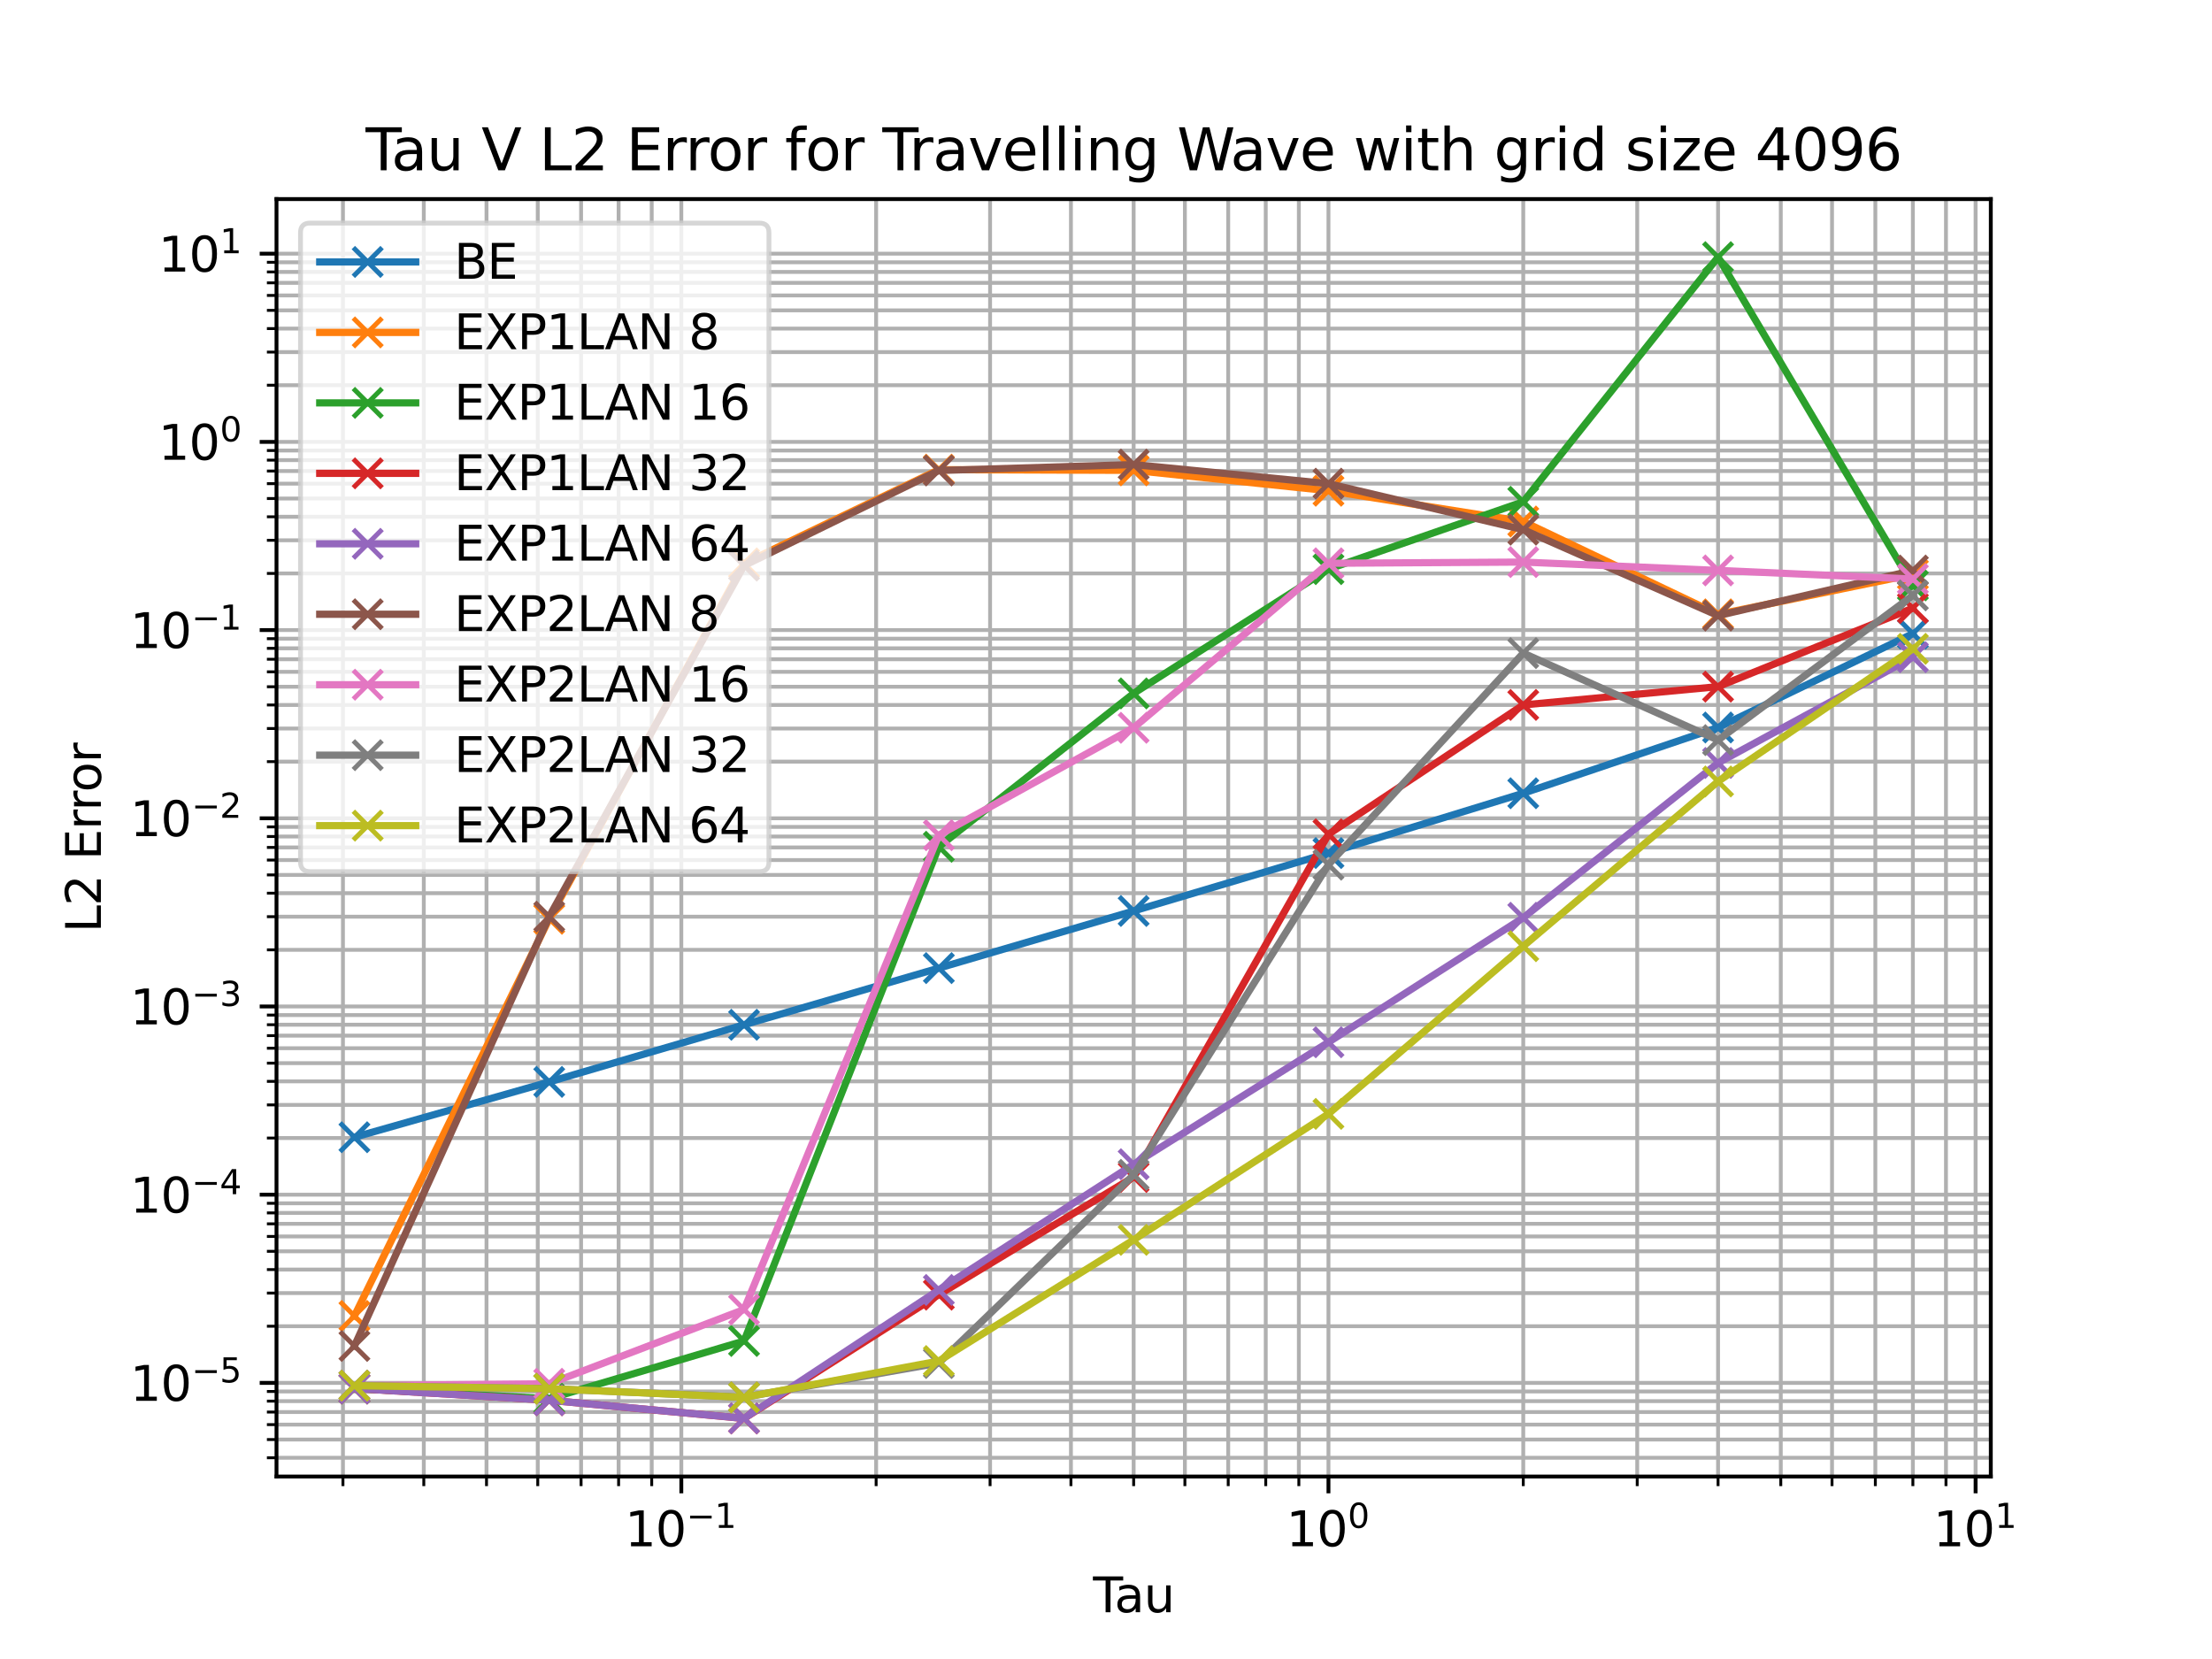 <?xml version="1.0" encoding="utf-8" standalone="no"?>
<!DOCTYPE svg PUBLIC "-//W3C//DTD SVG 1.1//EN"
  "http://www.w3.org/Graphics/SVG/1.1/DTD/svg11.dtd">
<svg xmlns:xlink="http://www.w3.org/1999/xlink" width="460.8pt" height="345.6pt" viewBox="0 0 460.8 345.6" xmlns="http://www.w3.org/2000/svg" version="1.1">
 <defs>
  <style type="text/css">*{stroke-linejoin: round; stroke-linecap: butt}</style>
 </defs>
 <g id="figure_1">
  <g id="patch_1">
   <path d="M 0 345.6 
L 460.8 345.6 
L 460.8 0 
L 0 0 
z
" style="fill: #ffffff"/>
  </g>
  <g id="axes_1">
   <g id="patch_2">
    <path d="M 57.6 307.584 
L 414.72 307.584 
L 414.72 41.472 
L 57.6 41.472 
z
" style="fill: #ffffff"/>
   </g>
   <g id="matplotlib.axis_1">
    <g id="xtick_1">
     <g id="line2d_1">
      <path d="M 141.932 307.584 
L 141.932 41.472 
" clip-path="url(#p622e0a589b)" style="fill: none; stroke: #b0b0b0; stroke-width: 0.8; stroke-linecap: square"/>
     </g>
     <g id="line2d_2">
      <defs>
       <path id="m0a8bba28d0" d="M 0 0 
L 0 3.5 
" style="stroke: #000000; stroke-width: 0.8"/>
      </defs>
      <g>
       <use xlink:href="#m0a8bba28d0" x="141.932" y="307.584" style="stroke: #000000; stroke-width: 0.8"/>
      </g>
     </g>
     <g id="text_1">
      <!-- $\mathdefault{10^{-1}}$ -->
      <g transform="translate(130.182 322.182) scale(0.1 -0.1)">
       <defs>
        <path id="DejaVuSans-31" d="M 794 531 
L 1825 531 
L 1825 4091 
L 703 3866 
L 703 4441 
L 1819 4666 
L 2450 4666 
L 2450 531 
L 3481 531 
L 3481 0 
L 794 0 
L 794 531 
z
" transform="scale(0.016)"/>
        <path id="DejaVuSans-30" d="M 2034 4250 
Q 1547 4250 1301 3770 
Q 1056 3291 1056 2328 
Q 1056 1369 1301 889 
Q 1547 409 2034 409 
Q 2525 409 2770 889 
Q 3016 1369 3016 2328 
Q 3016 3291 2770 3770 
Q 2525 4250 2034 4250 
z
M 2034 4750 
Q 2819 4750 3233 4129 
Q 3647 3509 3647 2328 
Q 3647 1150 3233 529 
Q 2819 -91 2034 -91 
Q 1250 -91 836 529 
Q 422 1150 422 2328 
Q 422 3509 836 4129 
Q 1250 4750 2034 4750 
z
" transform="scale(0.016)"/>
        <path id="DejaVuSans-2212" d="M 678 2272 
L 4684 2272 
L 4684 1741 
L 678 1741 
L 678 2272 
z
" transform="scale(0.016)"/>
       </defs>
       <use xlink:href="#DejaVuSans-31" transform="translate(0 0.684)"/>
       <use xlink:href="#DejaVuSans-30" transform="translate(63.623 0.684)"/>
       <use xlink:href="#DejaVuSans-2212" transform="translate(128.203 38.966) scale(0.7)"/>
       <use xlink:href="#DejaVuSans-31" transform="translate(186.855 38.966) scale(0.7)"/>
      </g>
     </g>
    </g>
    <g id="xtick_2">
     <g id="line2d_3">
      <path d="M 276.742 307.584 
L 276.742 41.472 
" clip-path="url(#p622e0a589b)" style="fill: none; stroke: #b0b0b0; stroke-width: 0.8; stroke-linecap: square"/>
     </g>
     <g id="line2d_4">
      <g>
       <use xlink:href="#m0a8bba28d0" x="276.742" y="307.584" style="stroke: #000000; stroke-width: 0.8"/>
      </g>
     </g>
     <g id="text_2">
      <!-- $\mathdefault{10^{0}}$ -->
      <g transform="translate(267.942 322.182) scale(0.1 -0.1)">
       <use xlink:href="#DejaVuSans-31" transform="translate(0 0.766)"/>
       <use xlink:href="#DejaVuSans-30" transform="translate(63.623 0.766)"/>
       <use xlink:href="#DejaVuSans-30" transform="translate(128.203 39.047) scale(0.7)"/>
      </g>
     </g>
    </g>
    <g id="xtick_3">
     <g id="line2d_5">
      <path d="M 411.552 307.584 
L 411.552 41.472 
" clip-path="url(#p622e0a589b)" style="fill: none; stroke: #b0b0b0; stroke-width: 0.8; stroke-linecap: square"/>
     </g>
     <g id="line2d_6">
      <g>
       <use xlink:href="#m0a8bba28d0" x="411.552" y="307.584" style="stroke: #000000; stroke-width: 0.8"/>
      </g>
     </g>
     <g id="text_3">
      <!-- $\mathdefault{10^{1}}$ -->
      <g transform="translate(402.752 322.182) scale(0.1 -0.1)">
       <use xlink:href="#DejaVuSans-31" transform="translate(0 0.684)"/>
       <use xlink:href="#DejaVuSans-30" transform="translate(63.623 0.684)"/>
       <use xlink:href="#DejaVuSans-31" transform="translate(128.203 38.966) scale(0.7)"/>
      </g>
     </g>
    </g>
    <g id="xtick_4">
     <g id="line2d_7">
      <path d="M 71.443 307.584 
L 71.443 41.472 
" clip-path="url(#p622e0a589b)" style="fill: none; stroke: #b0b0b0; stroke-width: 0.8; stroke-linecap: square"/>
     </g>
     <g id="line2d_8">
      <defs>
       <path id="me965821974" d="M 0 0 
L 0 2 
" style="stroke: #000000; stroke-width: 0.6"/>
      </defs>
      <g>
       <use xlink:href="#me965821974" x="71.443" y="307.584" style="stroke: #000000; stroke-width: 0.6"/>
      </g>
     </g>
    </g>
    <g id="xtick_5">
     <g id="line2d_9">
      <path d="M 88.286 307.584 
L 88.286 41.472 
" clip-path="url(#p622e0a589b)" style="fill: none; stroke: #b0b0b0; stroke-width: 0.8; stroke-linecap: square"/>
     </g>
     <g id="line2d_10">
      <g>
       <use xlink:href="#me965821974" x="88.286" y="307.584" style="stroke: #000000; stroke-width: 0.6"/>
      </g>
     </g>
    </g>
    <g id="xtick_6">
     <g id="line2d_11">
      <path d="M 101.35 307.584 
L 101.35 41.472 
" clip-path="url(#p622e0a589b)" style="fill: none; stroke: #b0b0b0; stroke-width: 0.8; stroke-linecap: square"/>
     </g>
     <g id="line2d_12">
      <g>
       <use xlink:href="#me965821974" x="101.35" y="307.584" style="stroke: #000000; stroke-width: 0.6"/>
      </g>
     </g>
    </g>
    <g id="xtick_7">
     <g id="line2d_13">
      <path d="M 112.025 307.584 
L 112.025 41.472 
" clip-path="url(#p622e0a589b)" style="fill: none; stroke: #b0b0b0; stroke-width: 0.8; stroke-linecap: square"/>
     </g>
     <g id="line2d_14">
      <g>
       <use xlink:href="#me965821974" x="112.025" y="307.584" style="stroke: #000000; stroke-width: 0.6"/>
      </g>
     </g>
    </g>
    <g id="xtick_8">
     <g id="line2d_15">
      <path d="M 121.05 307.584 
L 121.05 41.472 
" clip-path="url(#p622e0a589b)" style="fill: none; stroke: #b0b0b0; stroke-width: 0.8; stroke-linecap: square"/>
     </g>
     <g id="line2d_16">
      <g>
       <use xlink:href="#me965821974" x="121.05" y="307.584" style="stroke: #000000; stroke-width: 0.6"/>
      </g>
     </g>
    </g>
    <g id="xtick_9">
     <g id="line2d_17">
      <path d="M 128.868 307.584 
L 128.868 41.472 
" clip-path="url(#p622e0a589b)" style="fill: none; stroke: #b0b0b0; stroke-width: 0.8; stroke-linecap: square"/>
     </g>
     <g id="line2d_18">
      <g>
       <use xlink:href="#me965821974" x="128.868" y="307.584" style="stroke: #000000; stroke-width: 0.6"/>
      </g>
     </g>
    </g>
    <g id="xtick_10">
     <g id="line2d_19">
      <path d="M 135.763 307.584 
L 135.763 41.472 
" clip-path="url(#p622e0a589b)" style="fill: none; stroke: #b0b0b0; stroke-width: 0.8; stroke-linecap: square"/>
     </g>
     <g id="line2d_20">
      <g>
       <use xlink:href="#me965821974" x="135.763" y="307.584" style="stroke: #000000; stroke-width: 0.6"/>
      </g>
     </g>
    </g>
    <g id="xtick_11">
     <g id="line2d_21">
      <path d="M 182.514 307.584 
L 182.514 41.472 
" clip-path="url(#p622e0a589b)" style="fill: none; stroke: #b0b0b0; stroke-width: 0.8; stroke-linecap: square"/>
     </g>
     <g id="line2d_22">
      <g>
       <use xlink:href="#me965821974" x="182.514" y="307.584" style="stroke: #000000; stroke-width: 0.6"/>
      </g>
     </g>
    </g>
    <g id="xtick_12">
     <g id="line2d_23">
      <path d="M 206.253 307.584 
L 206.253 41.472 
" clip-path="url(#p622e0a589b)" style="fill: none; stroke: #b0b0b0; stroke-width: 0.8; stroke-linecap: square"/>
     </g>
     <g id="line2d_24">
      <g>
       <use xlink:href="#me965821974" x="206.253" y="307.584" style="stroke: #000000; stroke-width: 0.6"/>
      </g>
     </g>
    </g>
    <g id="xtick_13">
     <g id="line2d_25">
      <path d="M 223.096 307.584 
L 223.096 41.472 
" clip-path="url(#p622e0a589b)" style="fill: none; stroke: #b0b0b0; stroke-width: 0.8; stroke-linecap: square"/>
     </g>
     <g id="line2d_26">
      <g>
       <use xlink:href="#me965821974" x="223.096" y="307.584" style="stroke: #000000; stroke-width: 0.6"/>
      </g>
     </g>
    </g>
    <g id="xtick_14">
     <g id="line2d_27">
      <path d="M 236.16 307.584 
L 236.16 41.472 
" clip-path="url(#p622e0a589b)" style="fill: none; stroke: #b0b0b0; stroke-width: 0.8; stroke-linecap: square"/>
     </g>
     <g id="line2d_28">
      <g>
       <use xlink:href="#me965821974" x="236.16" y="307.584" style="stroke: #000000; stroke-width: 0.6"/>
      </g>
     </g>
    </g>
    <g id="xtick_15">
     <g id="line2d_29">
      <path d="M 246.834 307.584 
L 246.834 41.472 
" clip-path="url(#p622e0a589b)" style="fill: none; stroke: #b0b0b0; stroke-width: 0.8; stroke-linecap: square"/>
     </g>
     <g id="line2d_30">
      <g>
       <use xlink:href="#me965821974" x="246.834" y="307.584" style="stroke: #000000; stroke-width: 0.6"/>
      </g>
     </g>
    </g>
    <g id="xtick_16">
     <g id="line2d_31">
      <path d="M 255.86 307.584 
L 255.86 41.472 
" clip-path="url(#p622e0a589b)" style="fill: none; stroke: #b0b0b0; stroke-width: 0.8; stroke-linecap: square"/>
     </g>
     <g id="line2d_32">
      <g>
       <use xlink:href="#me965821974" x="255.86" y="307.584" style="stroke: #000000; stroke-width: 0.6"/>
      </g>
     </g>
    </g>
    <g id="xtick_17">
     <g id="line2d_33">
      <path d="M 263.677 307.584 
L 263.677 41.472 
" clip-path="url(#p622e0a589b)" style="fill: none; stroke: #b0b0b0; stroke-width: 0.8; stroke-linecap: square"/>
     </g>
     <g id="line2d_34">
      <g>
       <use xlink:href="#me965821974" x="263.677" y="307.584" style="stroke: #000000; stroke-width: 0.6"/>
      </g>
     </g>
    </g>
    <g id="xtick_18">
     <g id="line2d_35">
      <path d="M 270.573 307.584 
L 270.573 41.472 
" clip-path="url(#p622e0a589b)" style="fill: none; stroke: #b0b0b0; stroke-width: 0.8; stroke-linecap: square"/>
     </g>
     <g id="line2d_36">
      <g>
       <use xlink:href="#me965821974" x="270.573" y="307.584" style="stroke: #000000; stroke-width: 0.6"/>
      </g>
     </g>
    </g>
    <g id="xtick_19">
     <g id="line2d_37">
      <path d="M 317.324 307.584 
L 317.324 41.472 
" clip-path="url(#p622e0a589b)" style="fill: none; stroke: #b0b0b0; stroke-width: 0.8; stroke-linecap: square"/>
     </g>
     <g id="line2d_38">
      <g>
       <use xlink:href="#me965821974" x="317.324" y="307.584" style="stroke: #000000; stroke-width: 0.6"/>
      </g>
     </g>
    </g>
    <g id="xtick_20">
     <g id="line2d_39">
      <path d="M 341.062 307.584 
L 341.062 41.472 
" clip-path="url(#p622e0a589b)" style="fill: none; stroke: #b0b0b0; stroke-width: 0.8; stroke-linecap: square"/>
     </g>
     <g id="line2d_40">
      <g>
       <use xlink:href="#me965821974" x="341.062" y="307.584" style="stroke: #000000; stroke-width: 0.6"/>
      </g>
     </g>
    </g>
    <g id="xtick_21">
     <g id="line2d_41">
      <path d="M 357.905 307.584 
L 357.905 41.472 
" clip-path="url(#p622e0a589b)" style="fill: none; stroke: #b0b0b0; stroke-width: 0.8; stroke-linecap: square"/>
     </g>
     <g id="line2d_42">
      <g>
       <use xlink:href="#me965821974" x="357.905" y="307.584" style="stroke: #000000; stroke-width: 0.6"/>
      </g>
     </g>
    </g>
    <g id="xtick_22">
     <g id="line2d_43">
      <path d="M 370.97 307.584 
L 370.97 41.472 
" clip-path="url(#p622e0a589b)" style="fill: none; stroke: #b0b0b0; stroke-width: 0.8; stroke-linecap: square"/>
     </g>
     <g id="line2d_44">
      <g>
       <use xlink:href="#me965821974" x="370.97" y="307.584" style="stroke: #000000; stroke-width: 0.6"/>
      </g>
     </g>
    </g>
    <g id="xtick_23">
     <g id="line2d_45">
      <path d="M 381.644 307.584 
L 381.644 41.472 
" clip-path="url(#p622e0a589b)" style="fill: none; stroke: #b0b0b0; stroke-width: 0.8; stroke-linecap: square"/>
     </g>
     <g id="line2d_46">
      <g>
       <use xlink:href="#me965821974" x="381.644" y="307.584" style="stroke: #000000; stroke-width: 0.6"/>
      </g>
     </g>
    </g>
    <g id="xtick_24">
     <g id="line2d_47">
      <path d="M 390.669 307.584 
L 390.669 41.472 
" clip-path="url(#p622e0a589b)" style="fill: none; stroke: #b0b0b0; stroke-width: 0.8; stroke-linecap: square"/>
     </g>
     <g id="line2d_48">
      <g>
       <use xlink:href="#me965821974" x="390.669" y="307.584" style="stroke: #000000; stroke-width: 0.6"/>
      </g>
     </g>
    </g>
    <g id="xtick_25">
     <g id="line2d_49">
      <path d="M 398.487 307.584 
L 398.487 41.472 
" clip-path="url(#p622e0a589b)" style="fill: none; stroke: #b0b0b0; stroke-width: 0.8; stroke-linecap: square"/>
     </g>
     <g id="line2d_50">
      <g>
       <use xlink:href="#me965821974" x="398.487" y="307.584" style="stroke: #000000; stroke-width: 0.6"/>
      </g>
     </g>
    </g>
    <g id="xtick_26">
     <g id="line2d_51">
      <path d="M 405.383 307.584 
L 405.383 41.472 
" clip-path="url(#p622e0a589b)" style="fill: none; stroke: #b0b0b0; stroke-width: 0.8; stroke-linecap: square"/>
     </g>
     <g id="line2d_52">
      <g>
       <use xlink:href="#me965821974" x="405.383" y="307.584" style="stroke: #000000; stroke-width: 0.6"/>
      </g>
     </g>
    </g>
    <g id="text_4">
     <!-- Tau -->
     <g transform="translate(227.698 335.861) scale(0.1 -0.1)">
      <defs>
       <path id="DejaVuSans-54" d="M -19 4666 
L 3928 4666 
L 3928 4134 
L 2272 4134 
L 2272 0 
L 1638 0 
L 1638 4134 
L -19 4134 
L -19 4666 
z
" transform="scale(0.016)"/>
       <path id="DejaVuSans-61" d="M 2194 1759 
Q 1497 1759 1228 1600 
Q 959 1441 959 1056 
Q 959 750 1161 570 
Q 1363 391 1709 391 
Q 2188 391 2477 730 
Q 2766 1069 2766 1631 
L 2766 1759 
L 2194 1759 
z
M 3341 1997 
L 3341 0 
L 2766 0 
L 2766 531 
Q 2569 213 2275 61 
Q 1981 -91 1556 -91 
Q 1019 -91 701 211 
Q 384 513 384 1019 
Q 384 1609 779 1909 
Q 1175 2209 1959 2209 
L 2766 2209 
L 2766 2266 
Q 2766 2663 2505 2880 
Q 2244 3097 1772 3097 
Q 1472 3097 1187 3025 
Q 903 2953 641 2809 
L 641 3341 
Q 956 3463 1253 3523 
Q 1550 3584 1831 3584 
Q 2591 3584 2966 3190 
Q 3341 2797 3341 1997 
z
" transform="scale(0.016)"/>
       <path id="DejaVuSans-75" d="M 544 1381 
L 544 3500 
L 1119 3500 
L 1119 1403 
Q 1119 906 1312 657 
Q 1506 409 1894 409 
Q 2359 409 2629 706 
Q 2900 1003 2900 1516 
L 2900 3500 
L 3475 3500 
L 3475 0 
L 2900 0 
L 2900 538 
Q 2691 219 2414 64 
Q 2138 -91 1772 -91 
Q 1169 -91 856 284 
Q 544 659 544 1381 
z
M 1991 3584 
L 1991 3584 
z
" transform="scale(0.016)"/>
      </defs>
      <use xlink:href="#DejaVuSans-54"/>
      <use xlink:href="#DejaVuSans-61" x="44.584"/>
      <use xlink:href="#DejaVuSans-75" x="105.863"/>
     </g>
    </g>
   </g>
   <g id="matplotlib.axis_2">
    <g id="ytick_1">
     <g id="line2d_53">
      <path d="M 57.6 288.079 
L 414.72 288.079 
" clip-path="url(#p622e0a589b)" style="fill: none; stroke: #b0b0b0; stroke-width: 0.8; stroke-linecap: square"/>
     </g>
     <g id="line2d_54">
      <defs>
       <path id="m15693f088e" d="M 0 0 
L -3.5 0 
" style="stroke: #000000; stroke-width: 0.8"/>
      </defs>
      <g>
       <use xlink:href="#m15693f088e" x="57.6" y="288.079" style="stroke: #000000; stroke-width: 0.8"/>
      </g>
     </g>
     <g id="text_5">
      <!-- $\mathdefault{10^{-5}}$ -->
      <g transform="translate(27.1 291.878) scale(0.1 -0.1)">
       <defs>
        <path id="DejaVuSans-35" d="M 691 4666 
L 3169 4666 
L 3169 4134 
L 1269 4134 
L 1269 2991 
Q 1406 3038 1543 3061 
Q 1681 3084 1819 3084 
Q 2600 3084 3056 2656 
Q 3513 2228 3513 1497 
Q 3513 744 3044 326 
Q 2575 -91 1722 -91 
Q 1428 -91 1123 -41 
Q 819 9 494 109 
L 494 744 
Q 775 591 1075 516 
Q 1375 441 1709 441 
Q 2250 441 2565 725 
Q 2881 1009 2881 1497 
Q 2881 1984 2565 2268 
Q 2250 2553 1709 2553 
Q 1456 2553 1204 2497 
Q 953 2441 691 2322 
L 691 4666 
z
" transform="scale(0.016)"/>
       </defs>
       <use xlink:href="#DejaVuSans-31" transform="translate(0 0.684)"/>
       <use xlink:href="#DejaVuSans-30" transform="translate(63.623 0.684)"/>
       <use xlink:href="#DejaVuSans-2212" transform="translate(128.203 38.966) scale(0.7)"/>
       <use xlink:href="#DejaVuSans-35" transform="translate(186.855 38.966) scale(0.7)"/>
      </g>
     </g>
    </g>
    <g id="ytick_2">
     <g id="line2d_55">
      <path d="M 57.6 248.874 
L 414.72 248.874 
" clip-path="url(#p622e0a589b)" style="fill: none; stroke: #b0b0b0; stroke-width: 0.8; stroke-linecap: square"/>
     </g>
     <g id="line2d_56">
      <g>
       <use xlink:href="#m15693f088e" x="57.6" y="248.874" style="stroke: #000000; stroke-width: 0.8"/>
      </g>
     </g>
     <g id="text_6">
      <!-- $\mathdefault{10^{-4}}$ -->
      <g transform="translate(27.1 252.673) scale(0.1 -0.1)">
       <defs>
        <path id="DejaVuSans-34" d="M 2419 4116 
L 825 1625 
L 2419 1625 
L 2419 4116 
z
M 2253 4666 
L 3047 4666 
L 3047 1625 
L 3713 1625 
L 3713 1100 
L 3047 1100 
L 3047 0 
L 2419 0 
L 2419 1100 
L 313 1100 
L 313 1709 
L 2253 4666 
z
" transform="scale(0.016)"/>
       </defs>
       <use xlink:href="#DejaVuSans-31" transform="translate(0 0.684)"/>
       <use xlink:href="#DejaVuSans-30" transform="translate(63.623 0.684)"/>
       <use xlink:href="#DejaVuSans-2212" transform="translate(128.203 38.966) scale(0.7)"/>
       <use xlink:href="#DejaVuSans-34" transform="translate(186.855 38.966) scale(0.7)"/>
      </g>
     </g>
    </g>
    <g id="ytick_3">
     <g id="line2d_57">
      <path d="M 57.6 209.669 
L 414.72 209.669 
" clip-path="url(#p622e0a589b)" style="fill: none; stroke: #b0b0b0; stroke-width: 0.8; stroke-linecap: square"/>
     </g>
     <g id="line2d_58">
      <g>
       <use xlink:href="#m15693f088e" x="57.6" y="209.669" style="stroke: #000000; stroke-width: 0.8"/>
      </g>
     </g>
     <g id="text_7">
      <!-- $\mathdefault{10^{-3}}$ -->
      <g transform="translate(27.1 213.468) scale(0.1 -0.1)">
       <defs>
        <path id="DejaVuSans-33" d="M 2597 2516 
Q 3050 2419 3304 2112 
Q 3559 1806 3559 1356 
Q 3559 666 3084 287 
Q 2609 -91 1734 -91 
Q 1441 -91 1130 -33 
Q 819 25 488 141 
L 488 750 
Q 750 597 1062 519 
Q 1375 441 1716 441 
Q 2309 441 2620 675 
Q 2931 909 2931 1356 
Q 2931 1769 2642 2001 
Q 2353 2234 1838 2234 
L 1294 2234 
L 1294 2753 
L 1863 2753 
Q 2328 2753 2575 2939 
Q 2822 3125 2822 3475 
Q 2822 3834 2567 4026 
Q 2313 4219 1838 4219 
Q 1578 4219 1281 4162 
Q 984 4106 628 3988 
L 628 4550 
Q 988 4650 1302 4700 
Q 1616 4750 1894 4750 
Q 2613 4750 3031 4423 
Q 3450 4097 3450 3541 
Q 3450 3153 3228 2886 
Q 3006 2619 2597 2516 
z
" transform="scale(0.016)"/>
       </defs>
       <use xlink:href="#DejaVuSans-31" transform="translate(0 0.766)"/>
       <use xlink:href="#DejaVuSans-30" transform="translate(63.623 0.766)"/>
       <use xlink:href="#DejaVuSans-2212" transform="translate(128.203 39.047) scale(0.7)"/>
       <use xlink:href="#DejaVuSans-33" transform="translate(186.855 39.047) scale(0.7)"/>
      </g>
     </g>
    </g>
    <g id="ytick_4">
     <g id="line2d_59">
      <path d="M 57.6 170.464 
L 414.72 170.464 
" clip-path="url(#p622e0a589b)" style="fill: none; stroke: #b0b0b0; stroke-width: 0.8; stroke-linecap: square"/>
     </g>
     <g id="line2d_60">
      <g>
       <use xlink:href="#m15693f088e" x="57.6" y="170.464" style="stroke: #000000; stroke-width: 0.8"/>
      </g>
     </g>
     <g id="text_8">
      <!-- $\mathdefault{10^{-2}}$ -->
      <g transform="translate(27.1 174.263) scale(0.1 -0.1)">
       <defs>
        <path id="DejaVuSans-32" d="M 1228 531 
L 3431 531 
L 3431 0 
L 469 0 
L 469 531 
Q 828 903 1448 1529 
Q 2069 2156 2228 2338 
Q 2531 2678 2651 2914 
Q 2772 3150 2772 3378 
Q 2772 3750 2511 3984 
Q 2250 4219 1831 4219 
Q 1534 4219 1204 4116 
Q 875 4013 500 3803 
L 500 4441 
Q 881 4594 1212 4672 
Q 1544 4750 1819 4750 
Q 2544 4750 2975 4387 
Q 3406 4025 3406 3419 
Q 3406 3131 3298 2873 
Q 3191 2616 2906 2266 
Q 2828 2175 2409 1742 
Q 1991 1309 1228 531 
z
" transform="scale(0.016)"/>
       </defs>
       <use xlink:href="#DejaVuSans-31" transform="translate(0 0.766)"/>
       <use xlink:href="#DejaVuSans-30" transform="translate(63.623 0.766)"/>
       <use xlink:href="#DejaVuSans-2212" transform="translate(128.203 39.047) scale(0.7)"/>
       <use xlink:href="#DejaVuSans-32" transform="translate(186.855 39.047) scale(0.7)"/>
      </g>
     </g>
    </g>
    <g id="ytick_5">
     <g id="line2d_61">
      <path d="M 57.6 131.258 
L 414.72 131.258 
" clip-path="url(#p622e0a589b)" style="fill: none; stroke: #b0b0b0; stroke-width: 0.8; stroke-linecap: square"/>
     </g>
     <g id="line2d_62">
      <g>
       <use xlink:href="#m15693f088e" x="57.6" y="131.258" style="stroke: #000000; stroke-width: 0.8"/>
      </g>
     </g>
     <g id="text_9">
      <!-- $\mathdefault{10^{-1}}$ -->
      <g transform="translate(27.1 135.058) scale(0.1 -0.1)">
       <use xlink:href="#DejaVuSans-31" transform="translate(0 0.684)"/>
       <use xlink:href="#DejaVuSans-30" transform="translate(63.623 0.684)"/>
       <use xlink:href="#DejaVuSans-2212" transform="translate(128.203 38.966) scale(0.7)"/>
       <use xlink:href="#DejaVuSans-31" transform="translate(186.855 38.966) scale(0.7)"/>
      </g>
     </g>
    </g>
    <g id="ytick_6">
     <g id="line2d_63">
      <path d="M 57.6 92.053 
L 414.72 92.053 
" clip-path="url(#p622e0a589b)" style="fill: none; stroke: #b0b0b0; stroke-width: 0.8; stroke-linecap: square"/>
     </g>
     <g id="line2d_64">
      <g>
       <use xlink:href="#m15693f088e" x="57.6" y="92.053" style="stroke: #000000; stroke-width: 0.8"/>
      </g>
     </g>
     <g id="text_10">
      <!-- $\mathdefault{10^{0}}$ -->
      <g transform="translate(33 95.853) scale(0.1 -0.1)">
       <use xlink:href="#DejaVuSans-31" transform="translate(0 0.766)"/>
       <use xlink:href="#DejaVuSans-30" transform="translate(63.623 0.766)"/>
       <use xlink:href="#DejaVuSans-30" transform="translate(128.203 39.047) scale(0.7)"/>
      </g>
     </g>
    </g>
    <g id="ytick_7">
     <g id="line2d_65">
      <path d="M 57.6 52.848 
L 414.72 52.848 
" clip-path="url(#p622e0a589b)" style="fill: none; stroke: #b0b0b0; stroke-width: 0.8; stroke-linecap: square"/>
     </g>
     <g id="line2d_66">
      <g>
       <use xlink:href="#m15693f088e" x="57.6" y="52.848" style="stroke: #000000; stroke-width: 0.8"/>
      </g>
     </g>
     <g id="text_11">
      <!-- $\mathdefault{10^{1}}$ -->
      <g transform="translate(33 56.648) scale(0.1 -0.1)">
       <use xlink:href="#DejaVuSans-31" transform="translate(0 0.684)"/>
       <use xlink:href="#DejaVuSans-30" transform="translate(63.623 0.684)"/>
       <use xlink:href="#DejaVuSans-31" transform="translate(128.203 38.966) scale(0.7)"/>
      </g>
     </g>
    </g>
    <g id="ytick_8">
     <g id="line2d_67">
      <path d="M 57.6 303.68 
L 414.72 303.68 
" clip-path="url(#p622e0a589b)" style="fill: none; stroke: #b0b0b0; stroke-width: 0.8; stroke-linecap: square"/>
     </g>
     <g id="line2d_68">
      <defs>
       <path id="md1bcb803e1" d="M 0 0 
L -2 0 
" style="stroke: #000000; stroke-width: 0.6"/>
      </defs>
      <g>
       <use xlink:href="#md1bcb803e1" x="57.6" y="303.68" style="stroke: #000000; stroke-width: 0.6"/>
      </g>
     </g>
    </g>
    <g id="ytick_9">
     <g id="line2d_69">
      <path d="M 57.6 299.88 
L 414.72 299.88 
" clip-path="url(#p622e0a589b)" style="fill: none; stroke: #b0b0b0; stroke-width: 0.8; stroke-linecap: square"/>
     </g>
     <g id="line2d_70">
      <g>
       <use xlink:href="#md1bcb803e1" x="57.6" y="299.88" style="stroke: #000000; stroke-width: 0.6"/>
      </g>
     </g>
    </g>
    <g id="ytick_10">
     <g id="line2d_71">
      <path d="M 57.6 296.776 
L 414.72 296.776 
" clip-path="url(#p622e0a589b)" style="fill: none; stroke: #b0b0b0; stroke-width: 0.8; stroke-linecap: square"/>
     </g>
     <g id="line2d_72">
      <g>
       <use xlink:href="#md1bcb803e1" x="57.6" y="296.776" style="stroke: #000000; stroke-width: 0.6"/>
      </g>
     </g>
    </g>
    <g id="ytick_11">
     <g id="line2d_73">
      <path d="M 57.6 294.152 
L 414.72 294.152 
" clip-path="url(#p622e0a589b)" style="fill: none; stroke: #b0b0b0; stroke-width: 0.8; stroke-linecap: square"/>
     </g>
     <g id="line2d_74">
      <g>
       <use xlink:href="#md1bcb803e1" x="57.6" y="294.152" style="stroke: #000000; stroke-width: 0.6"/>
      </g>
     </g>
    </g>
    <g id="ytick_12">
     <g id="line2d_75">
      <path d="M 57.6 291.878 
L 414.72 291.878 
" clip-path="url(#p622e0a589b)" style="fill: none; stroke: #b0b0b0; stroke-width: 0.8; stroke-linecap: square"/>
     </g>
     <g id="line2d_76">
      <g>
       <use xlink:href="#md1bcb803e1" x="57.6" y="291.878" style="stroke: #000000; stroke-width: 0.6"/>
      </g>
     </g>
    </g>
    <g id="ytick_13">
     <g id="line2d_77">
      <path d="M 57.6 289.873 
L 414.72 289.873 
" clip-path="url(#p622e0a589b)" style="fill: none; stroke: #b0b0b0; stroke-width: 0.8; stroke-linecap: square"/>
     </g>
     <g id="line2d_78">
      <g>
       <use xlink:href="#md1bcb803e1" x="57.6" y="289.873" style="stroke: #000000; stroke-width: 0.6"/>
      </g>
     </g>
    </g>
    <g id="ytick_14">
     <g id="line2d_79">
      <path d="M 57.6 276.277 
L 414.72 276.277 
" clip-path="url(#p622e0a589b)" style="fill: none; stroke: #b0b0b0; stroke-width: 0.8; stroke-linecap: square"/>
     </g>
     <g id="line2d_80">
      <g>
       <use xlink:href="#md1bcb803e1" x="57.6" y="276.277" style="stroke: #000000; stroke-width: 0.6"/>
      </g>
     </g>
    </g>
    <g id="ytick_15">
     <g id="line2d_81">
      <path d="M 57.6 269.373 
L 414.72 269.373 
" clip-path="url(#p622e0a589b)" style="fill: none; stroke: #b0b0b0; stroke-width: 0.8; stroke-linecap: square"/>
     </g>
     <g id="line2d_82">
      <g>
       <use xlink:href="#md1bcb803e1" x="57.6" y="269.373" style="stroke: #000000; stroke-width: 0.6"/>
      </g>
     </g>
    </g>
    <g id="ytick_16">
     <g id="line2d_83">
      <path d="M 57.6 264.475 
L 414.72 264.475 
" clip-path="url(#p622e0a589b)" style="fill: none; stroke: #b0b0b0; stroke-width: 0.8; stroke-linecap: square"/>
     </g>
     <g id="line2d_84">
      <g>
       <use xlink:href="#md1bcb803e1" x="57.6" y="264.475" style="stroke: #000000; stroke-width: 0.6"/>
      </g>
     </g>
    </g>
    <g id="ytick_17">
     <g id="line2d_85">
      <path d="M 57.6 260.675 
L 414.72 260.675 
" clip-path="url(#p622e0a589b)" style="fill: none; stroke: #b0b0b0; stroke-width: 0.8; stroke-linecap: square"/>
     </g>
     <g id="line2d_86">
      <g>
       <use xlink:href="#md1bcb803e1" x="57.6" y="260.675" style="stroke: #000000; stroke-width: 0.6"/>
      </g>
     </g>
    </g>
    <g id="ytick_18">
     <g id="line2d_87">
      <path d="M 57.6 257.571 
L 414.72 257.571 
" clip-path="url(#p622e0a589b)" style="fill: none; stroke: #b0b0b0; stroke-width: 0.8; stroke-linecap: square"/>
     </g>
     <g id="line2d_88">
      <g>
       <use xlink:href="#md1bcb803e1" x="57.6" y="257.571" style="stroke: #000000; stroke-width: 0.6"/>
      </g>
     </g>
    </g>
    <g id="ytick_19">
     <g id="line2d_89">
      <path d="M 57.6 254.946 
L 414.72 254.946 
" clip-path="url(#p622e0a589b)" style="fill: none; stroke: #b0b0b0; stroke-width: 0.8; stroke-linecap: square"/>
     </g>
     <g id="line2d_90">
      <g>
       <use xlink:href="#md1bcb803e1" x="57.6" y="254.946" style="stroke: #000000; stroke-width: 0.6"/>
      </g>
     </g>
    </g>
    <g id="ytick_20">
     <g id="line2d_91">
      <path d="M 57.6 252.673 
L 414.72 252.673 
" clip-path="url(#p622e0a589b)" style="fill: none; stroke: #b0b0b0; stroke-width: 0.8; stroke-linecap: square"/>
     </g>
     <g id="line2d_92">
      <g>
       <use xlink:href="#md1bcb803e1" x="57.6" y="252.673" style="stroke: #000000; stroke-width: 0.6"/>
      </g>
     </g>
    </g>
    <g id="ytick_21">
     <g id="line2d_93">
      <path d="M 57.6 250.667 
L 414.72 250.667 
" clip-path="url(#p622e0a589b)" style="fill: none; stroke: #b0b0b0; stroke-width: 0.8; stroke-linecap: square"/>
     </g>
     <g id="line2d_94">
      <g>
       <use xlink:href="#md1bcb803e1" x="57.6" y="250.667" style="stroke: #000000; stroke-width: 0.6"/>
      </g>
     </g>
    </g>
    <g id="ytick_22">
     <g id="line2d_95">
      <path d="M 57.6 237.072 
L 414.72 237.072 
" clip-path="url(#p622e0a589b)" style="fill: none; stroke: #b0b0b0; stroke-width: 0.8; stroke-linecap: square"/>
     </g>
     <g id="line2d_96">
      <g>
       <use xlink:href="#md1bcb803e1" x="57.6" y="237.072" style="stroke: #000000; stroke-width: 0.6"/>
      </g>
     </g>
    </g>
    <g id="ytick_23">
     <g id="line2d_97">
      <path d="M 57.6 230.168 
L 414.72 230.168 
" clip-path="url(#p622e0a589b)" style="fill: none; stroke: #b0b0b0; stroke-width: 0.8; stroke-linecap: square"/>
     </g>
     <g id="line2d_98">
      <g>
       <use xlink:href="#md1bcb803e1" x="57.6" y="230.168" style="stroke: #000000; stroke-width: 0.6"/>
      </g>
     </g>
    </g>
    <g id="ytick_24">
     <g id="line2d_99">
      <path d="M 57.6 225.27 
L 414.72 225.27 
" clip-path="url(#p622e0a589b)" style="fill: none; stroke: #b0b0b0; stroke-width: 0.8; stroke-linecap: square"/>
     </g>
     <g id="line2d_100">
      <g>
       <use xlink:href="#md1bcb803e1" x="57.6" y="225.27" style="stroke: #000000; stroke-width: 0.6"/>
      </g>
     </g>
    </g>
    <g id="ytick_25">
     <g id="line2d_101">
      <path d="M 57.6 221.47 
L 414.72 221.47 
" clip-path="url(#p622e0a589b)" style="fill: none; stroke: #b0b0b0; stroke-width: 0.8; stroke-linecap: square"/>
     </g>
     <g id="line2d_102">
      <g>
       <use xlink:href="#md1bcb803e1" x="57.6" y="221.47" style="stroke: #000000; stroke-width: 0.6"/>
      </g>
     </g>
    </g>
    <g id="ytick_26">
     <g id="line2d_103">
      <path d="M 57.6 218.366 
L 414.72 218.366 
" clip-path="url(#p622e0a589b)" style="fill: none; stroke: #b0b0b0; stroke-width: 0.8; stroke-linecap: square"/>
     </g>
     <g id="line2d_104">
      <g>
       <use xlink:href="#md1bcb803e1" x="57.6" y="218.366" style="stroke: #000000; stroke-width: 0.6"/>
      </g>
     </g>
    </g>
    <g id="ytick_27">
     <g id="line2d_105">
      <path d="M 57.6 215.741 
L 414.72 215.741 
" clip-path="url(#p622e0a589b)" style="fill: none; stroke: #b0b0b0; stroke-width: 0.8; stroke-linecap: square"/>
     </g>
     <g id="line2d_106">
      <g>
       <use xlink:href="#md1bcb803e1" x="57.6" y="215.741" style="stroke: #000000; stroke-width: 0.6"/>
      </g>
     </g>
    </g>
    <g id="ytick_28">
     <g id="line2d_107">
      <path d="M 57.6 213.468 
L 414.72 213.468 
" clip-path="url(#p622e0a589b)" style="fill: none; stroke: #b0b0b0; stroke-width: 0.8; stroke-linecap: square"/>
     </g>
     <g id="line2d_108">
      <g>
       <use xlink:href="#md1bcb803e1" x="57.6" y="213.468" style="stroke: #000000; stroke-width: 0.6"/>
      </g>
     </g>
    </g>
    <g id="ytick_29">
     <g id="line2d_109">
      <path d="M 57.6 211.462 
L 414.72 211.462 
" clip-path="url(#p622e0a589b)" style="fill: none; stroke: #b0b0b0; stroke-width: 0.8; stroke-linecap: square"/>
     </g>
     <g id="line2d_110">
      <g>
       <use xlink:href="#md1bcb803e1" x="57.6" y="211.462" style="stroke: #000000; stroke-width: 0.6"/>
      </g>
     </g>
    </g>
    <g id="ytick_30">
     <g id="line2d_111">
      <path d="M 57.6 197.867 
L 414.72 197.867 
" clip-path="url(#p622e0a589b)" style="fill: none; stroke: #b0b0b0; stroke-width: 0.8; stroke-linecap: square"/>
     </g>
     <g id="line2d_112">
      <g>
       <use xlink:href="#md1bcb803e1" x="57.6" y="197.867" style="stroke: #000000; stroke-width: 0.6"/>
      </g>
     </g>
    </g>
    <g id="ytick_31">
     <g id="line2d_113">
      <path d="M 57.6 190.963 
L 414.72 190.963 
" clip-path="url(#p622e0a589b)" style="fill: none; stroke: #b0b0b0; stroke-width: 0.8; stroke-linecap: square"/>
     </g>
     <g id="line2d_114">
      <g>
       <use xlink:href="#md1bcb803e1" x="57.6" y="190.963" style="stroke: #000000; stroke-width: 0.6"/>
      </g>
     </g>
    </g>
    <g id="ytick_32">
     <g id="line2d_115">
      <path d="M 57.6 186.065 
L 414.72 186.065 
" clip-path="url(#p622e0a589b)" style="fill: none; stroke: #b0b0b0; stroke-width: 0.8; stroke-linecap: square"/>
     </g>
     <g id="line2d_116">
      <g>
       <use xlink:href="#md1bcb803e1" x="57.6" y="186.065" style="stroke: #000000; stroke-width: 0.6"/>
      </g>
     </g>
    </g>
    <g id="ytick_33">
     <g id="line2d_117">
      <path d="M 57.6 182.265 
L 414.72 182.265 
" clip-path="url(#p622e0a589b)" style="fill: none; stroke: #b0b0b0; stroke-width: 0.8; stroke-linecap: square"/>
     </g>
     <g id="line2d_118">
      <g>
       <use xlink:href="#md1bcb803e1" x="57.6" y="182.265" style="stroke: #000000; stroke-width: 0.6"/>
      </g>
     </g>
    </g>
    <g id="ytick_34">
     <g id="line2d_119">
      <path d="M 57.6 179.161 
L 414.72 179.161 
" clip-path="url(#p622e0a589b)" style="fill: none; stroke: #b0b0b0; stroke-width: 0.8; stroke-linecap: square"/>
     </g>
     <g id="line2d_120">
      <g>
       <use xlink:href="#md1bcb803e1" x="57.6" y="179.161" style="stroke: #000000; stroke-width: 0.6"/>
      </g>
     </g>
    </g>
    <g id="ytick_35">
     <g id="line2d_121">
      <path d="M 57.6 176.536 
L 414.72 176.536 
" clip-path="url(#p622e0a589b)" style="fill: none; stroke: #b0b0b0; stroke-width: 0.8; stroke-linecap: square"/>
     </g>
     <g id="line2d_122">
      <g>
       <use xlink:href="#md1bcb803e1" x="57.6" y="176.536" style="stroke: #000000; stroke-width: 0.6"/>
      </g>
     </g>
    </g>
    <g id="ytick_36">
     <g id="line2d_123">
      <path d="M 57.6 174.263 
L 414.72 174.263 
" clip-path="url(#p622e0a589b)" style="fill: none; stroke: #b0b0b0; stroke-width: 0.8; stroke-linecap: square"/>
     </g>
     <g id="line2d_124">
      <g>
       <use xlink:href="#md1bcb803e1" x="57.6" y="174.263" style="stroke: #000000; stroke-width: 0.6"/>
      </g>
     </g>
    </g>
    <g id="ytick_37">
     <g id="line2d_125">
      <path d="M 57.6 172.257 
L 414.72 172.257 
" clip-path="url(#p622e0a589b)" style="fill: none; stroke: #b0b0b0; stroke-width: 0.8; stroke-linecap: square"/>
     </g>
     <g id="line2d_126">
      <g>
       <use xlink:href="#md1bcb803e1" x="57.6" y="172.257" style="stroke: #000000; stroke-width: 0.6"/>
      </g>
     </g>
    </g>
    <g id="ytick_38">
     <g id="line2d_127">
      <path d="M 57.6 158.662 
L 414.72 158.662 
" clip-path="url(#p622e0a589b)" style="fill: none; stroke: #b0b0b0; stroke-width: 0.8; stroke-linecap: square"/>
     </g>
     <g id="line2d_128">
      <g>
       <use xlink:href="#md1bcb803e1" x="57.6" y="158.662" style="stroke: #000000; stroke-width: 0.6"/>
      </g>
     </g>
    </g>
    <g id="ytick_39">
     <g id="line2d_129">
      <path d="M 57.6 151.758 
L 414.72 151.758 
" clip-path="url(#p622e0a589b)" style="fill: none; stroke: #b0b0b0; stroke-width: 0.8; stroke-linecap: square"/>
     </g>
     <g id="line2d_130">
      <g>
       <use xlink:href="#md1bcb803e1" x="57.6" y="151.758" style="stroke: #000000; stroke-width: 0.6"/>
      </g>
     </g>
    </g>
    <g id="ytick_40">
     <g id="line2d_131">
      <path d="M 57.6 146.86 
L 414.72 146.86 
" clip-path="url(#p622e0a589b)" style="fill: none; stroke: #b0b0b0; stroke-width: 0.8; stroke-linecap: square"/>
     </g>
     <g id="line2d_132">
      <g>
       <use xlink:href="#md1bcb803e1" x="57.6" y="146.86" style="stroke: #000000; stroke-width: 0.6"/>
      </g>
     </g>
    </g>
    <g id="ytick_41">
     <g id="line2d_133">
      <path d="M 57.6 143.06 
L 414.72 143.06 
" clip-path="url(#p622e0a589b)" style="fill: none; stroke: #b0b0b0; stroke-width: 0.8; stroke-linecap: square"/>
     </g>
     <g id="line2d_134">
      <g>
       <use xlink:href="#md1bcb803e1" x="57.6" y="143.06" style="stroke: #000000; stroke-width: 0.6"/>
      </g>
     </g>
    </g>
    <g id="ytick_42">
     <g id="line2d_135">
      <path d="M 57.6 139.956 
L 414.72 139.956 
" clip-path="url(#p622e0a589b)" style="fill: none; stroke: #b0b0b0; stroke-width: 0.8; stroke-linecap: square"/>
     </g>
     <g id="line2d_136">
      <g>
       <use xlink:href="#md1bcb803e1" x="57.6" y="139.956" style="stroke: #000000; stroke-width: 0.6"/>
      </g>
     </g>
    </g>
    <g id="ytick_43">
     <g id="line2d_137">
      <path d="M 57.6 137.331 
L 414.72 137.331 
" clip-path="url(#p622e0a589b)" style="fill: none; stroke: #b0b0b0; stroke-width: 0.8; stroke-linecap: square"/>
     </g>
     <g id="line2d_138">
      <g>
       <use xlink:href="#md1bcb803e1" x="57.6" y="137.331" style="stroke: #000000; stroke-width: 0.6"/>
      </g>
     </g>
    </g>
    <g id="ytick_44">
     <g id="line2d_139">
      <path d="M 57.6 135.058 
L 414.72 135.058 
" clip-path="url(#p622e0a589b)" style="fill: none; stroke: #b0b0b0; stroke-width: 0.8; stroke-linecap: square"/>
     </g>
     <g id="line2d_140">
      <g>
       <use xlink:href="#md1bcb803e1" x="57.6" y="135.058" style="stroke: #000000; stroke-width: 0.6"/>
      </g>
     </g>
    </g>
    <g id="ytick_45">
     <g id="line2d_141">
      <path d="M 57.6 133.052 
L 414.72 133.052 
" clip-path="url(#p622e0a589b)" style="fill: none; stroke: #b0b0b0; stroke-width: 0.8; stroke-linecap: square"/>
     </g>
     <g id="line2d_142">
      <g>
       <use xlink:href="#md1bcb803e1" x="57.6" y="133.052" style="stroke: #000000; stroke-width: 0.6"/>
      </g>
     </g>
    </g>
    <g id="ytick_46">
     <g id="line2d_143">
      <path d="M 57.6 119.457 
L 414.72 119.457 
" clip-path="url(#p622e0a589b)" style="fill: none; stroke: #b0b0b0; stroke-width: 0.8; stroke-linecap: square"/>
     </g>
     <g id="line2d_144">
      <g>
       <use xlink:href="#md1bcb803e1" x="57.6" y="119.457" style="stroke: #000000; stroke-width: 0.6"/>
      </g>
     </g>
    </g>
    <g id="ytick_47">
     <g id="line2d_145">
      <path d="M 57.6 112.553 
L 414.72 112.553 
" clip-path="url(#p622e0a589b)" style="fill: none; stroke: #b0b0b0; stroke-width: 0.8; stroke-linecap: square"/>
     </g>
     <g id="line2d_146">
      <g>
       <use xlink:href="#md1bcb803e1" x="57.6" y="112.553" style="stroke: #000000; stroke-width: 0.6"/>
      </g>
     </g>
    </g>
    <g id="ytick_48">
     <g id="line2d_147">
      <path d="M 57.6 107.655 
L 414.72 107.655 
" clip-path="url(#p622e0a589b)" style="fill: none; stroke: #b0b0b0; stroke-width: 0.8; stroke-linecap: square"/>
     </g>
     <g id="line2d_148">
      <g>
       <use xlink:href="#md1bcb803e1" x="57.6" y="107.655" style="stroke: #000000; stroke-width: 0.6"/>
      </g>
     </g>
    </g>
    <g id="ytick_49">
     <g id="line2d_149">
      <path d="M 57.6 103.855 
L 414.72 103.855 
" clip-path="url(#p622e0a589b)" style="fill: none; stroke: #b0b0b0; stroke-width: 0.8; stroke-linecap: square"/>
     </g>
     <g id="line2d_150">
      <g>
       <use xlink:href="#md1bcb803e1" x="57.6" y="103.855" style="stroke: #000000; stroke-width: 0.6"/>
      </g>
     </g>
    </g>
    <g id="ytick_50">
     <g id="line2d_151">
      <path d="M 57.6 100.751 
L 414.72 100.751 
" clip-path="url(#p622e0a589b)" style="fill: none; stroke: #b0b0b0; stroke-width: 0.8; stroke-linecap: square"/>
     </g>
     <g id="line2d_152">
      <g>
       <use xlink:href="#md1bcb803e1" x="57.6" y="100.751" style="stroke: #000000; stroke-width: 0.6"/>
      </g>
     </g>
    </g>
    <g id="ytick_51">
     <g id="line2d_153">
      <path d="M 57.6 98.126 
L 414.72 98.126 
" clip-path="url(#p622e0a589b)" style="fill: none; stroke: #b0b0b0; stroke-width: 0.8; stroke-linecap: square"/>
     </g>
     <g id="line2d_154">
      <g>
       <use xlink:href="#md1bcb803e1" x="57.6" y="98.126" style="stroke: #000000; stroke-width: 0.6"/>
      </g>
     </g>
    </g>
    <g id="ytick_52">
     <g id="line2d_155">
      <path d="M 57.6 95.853 
L 414.72 95.853 
" clip-path="url(#p622e0a589b)" style="fill: none; stroke: #b0b0b0; stroke-width: 0.8; stroke-linecap: square"/>
     </g>
     <g id="line2d_156">
      <g>
       <use xlink:href="#md1bcb803e1" x="57.6" y="95.853" style="stroke: #000000; stroke-width: 0.6"/>
      </g>
     </g>
    </g>
    <g id="ytick_53">
     <g id="line2d_157">
      <path d="M 57.6 93.847 
L 414.72 93.847 
" clip-path="url(#p622e0a589b)" style="fill: none; stroke: #b0b0b0; stroke-width: 0.8; stroke-linecap: square"/>
     </g>
     <g id="line2d_158">
      <g>
       <use xlink:href="#md1bcb803e1" x="57.6" y="93.847" style="stroke: #000000; stroke-width: 0.6"/>
      </g>
     </g>
    </g>
    <g id="ytick_54">
     <g id="line2d_159">
      <path d="M 57.6 80.252 
L 414.72 80.252 
" clip-path="url(#p622e0a589b)" style="fill: none; stroke: #b0b0b0; stroke-width: 0.8; stroke-linecap: square"/>
     </g>
     <g id="line2d_160">
      <g>
       <use xlink:href="#md1bcb803e1" x="57.6" y="80.252" style="stroke: #000000; stroke-width: 0.6"/>
      </g>
     </g>
    </g>
    <g id="ytick_55">
     <g id="line2d_161">
      <path d="M 57.6 73.348 
L 414.72 73.348 
" clip-path="url(#p622e0a589b)" style="fill: none; stroke: #b0b0b0; stroke-width: 0.8; stroke-linecap: square"/>
     </g>
     <g id="line2d_162">
      <g>
       <use xlink:href="#md1bcb803e1" x="57.6" y="73.348" style="stroke: #000000; stroke-width: 0.6"/>
      </g>
     </g>
    </g>
    <g id="ytick_56">
     <g id="line2d_163">
      <path d="M 57.6 68.45 
L 414.72 68.45 
" clip-path="url(#p622e0a589b)" style="fill: none; stroke: #b0b0b0; stroke-width: 0.8; stroke-linecap: square"/>
     </g>
     <g id="line2d_164">
      <g>
       <use xlink:href="#md1bcb803e1" x="57.6" y="68.45" style="stroke: #000000; stroke-width: 0.6"/>
      </g>
     </g>
    </g>
    <g id="ytick_57">
     <g id="line2d_165">
      <path d="M 57.6 64.65 
L 414.72 64.65 
" clip-path="url(#p622e0a589b)" style="fill: none; stroke: #b0b0b0; stroke-width: 0.8; stroke-linecap: square"/>
     </g>
     <g id="line2d_166">
      <g>
       <use xlink:href="#md1bcb803e1" x="57.6" y="64.65" style="stroke: #000000; stroke-width: 0.6"/>
      </g>
     </g>
    </g>
    <g id="ytick_58">
     <g id="line2d_167">
      <path d="M 57.6 61.546 
L 414.72 61.546 
" clip-path="url(#p622e0a589b)" style="fill: none; stroke: #b0b0b0; stroke-width: 0.8; stroke-linecap: square"/>
     </g>
     <g id="line2d_168">
      <g>
       <use xlink:href="#md1bcb803e1" x="57.6" y="61.546" style="stroke: #000000; stroke-width: 0.6"/>
      </g>
     </g>
    </g>
    <g id="ytick_59">
     <g id="line2d_169">
      <path d="M 57.6 58.921 
L 414.72 58.921 
" clip-path="url(#p622e0a589b)" style="fill: none; stroke: #b0b0b0; stroke-width: 0.8; stroke-linecap: square"/>
     </g>
     <g id="line2d_170">
      <g>
       <use xlink:href="#md1bcb803e1" x="57.6" y="58.921" style="stroke: #000000; stroke-width: 0.6"/>
      </g>
     </g>
    </g>
    <g id="ytick_60">
     <g id="line2d_171">
      <path d="M 57.6 56.648 
L 414.72 56.648 
" clip-path="url(#p622e0a589b)" style="fill: none; stroke: #b0b0b0; stroke-width: 0.8; stroke-linecap: square"/>
     </g>
     <g id="line2d_172">
      <g>
       <use xlink:href="#md1bcb803e1" x="57.6" y="56.648" style="stroke: #000000; stroke-width: 0.6"/>
      </g>
     </g>
    </g>
    <g id="ytick_61">
     <g id="line2d_173">
      <path d="M 57.6 54.642 
L 414.72 54.642 
" clip-path="url(#p622e0a589b)" style="fill: none; stroke: #b0b0b0; stroke-width: 0.8; stroke-linecap: square"/>
     </g>
     <g id="line2d_174">
      <g>
       <use xlink:href="#md1bcb803e1" x="57.6" y="54.642" style="stroke: #000000; stroke-width: 0.6"/>
      </g>
     </g>
    </g>
    <g id="text_12">
     <!-- L2 Error -->
     <g transform="translate(21.02 194.269) rotate(-90) scale(0.1 -0.1)">
      <defs>
       <path id="DejaVuSans-4c" d="M 628 4666 
L 1259 4666 
L 1259 531 
L 3531 531 
L 3531 0 
L 628 0 
L 628 4666 
z
" transform="scale(0.016)"/>
       <path id="DejaVuSans-20" transform="scale(0.016)"/>
       <path id="DejaVuSans-45" d="M 628 4666 
L 3578 4666 
L 3578 4134 
L 1259 4134 
L 1259 2753 
L 3481 2753 
L 3481 2222 
L 1259 2222 
L 1259 531 
L 3634 531 
L 3634 0 
L 628 0 
L 628 4666 
z
" transform="scale(0.016)"/>
       <path id="DejaVuSans-72" d="M 2631 2963 
Q 2534 3019 2420 3045 
Q 2306 3072 2169 3072 
Q 1681 3072 1420 2755 
Q 1159 2438 1159 1844 
L 1159 0 
L 581 0 
L 581 3500 
L 1159 3500 
L 1159 2956 
Q 1341 3275 1631 3429 
Q 1922 3584 2338 3584 
Q 2397 3584 2469 3576 
Q 2541 3569 2628 3553 
L 2631 2963 
z
" transform="scale(0.016)"/>
       <path id="DejaVuSans-6f" d="M 1959 3097 
Q 1497 3097 1228 2736 
Q 959 2375 959 1747 
Q 959 1119 1226 758 
Q 1494 397 1959 397 
Q 2419 397 2687 759 
Q 2956 1122 2956 1747 
Q 2956 2369 2687 2733 
Q 2419 3097 1959 3097 
z
M 1959 3584 
Q 2709 3584 3137 3096 
Q 3566 2609 3566 1747 
Q 3566 888 3137 398 
Q 2709 -91 1959 -91 
Q 1206 -91 779 398 
Q 353 888 353 1747 
Q 353 2609 779 3096 
Q 1206 3584 1959 3584 
z
" transform="scale(0.016)"/>
      </defs>
      <use xlink:href="#DejaVuSans-4c"/>
      <use xlink:href="#DejaVuSans-32" x="55.713"/>
      <use xlink:href="#DejaVuSans-20" x="119.336"/>
      <use xlink:href="#DejaVuSans-45" x="151.123"/>
      <use xlink:href="#DejaVuSans-72" x="214.307"/>
      <use xlink:href="#DejaVuSans-72" x="253.67"/>
      <use xlink:href="#DejaVuSans-6f" x="292.533"/>
      <use xlink:href="#DejaVuSans-72" x="353.715"/>
     </g>
    </g>
   </g>
   <g id="line2d_175">
    <path d="M 398.487 131.996 
L 357.905 151.548 
L 317.324 165.247 
L 276.742 177.709 
L 236.16 189.771 
L 195.578 201.677 
L 154.996 213.478 
L 114.415 225.38 
L 73.833 236.909 
" clip-path="url(#p622e0a589b)" style="fill: none; stroke: #1f77b4; stroke-width: 1.5; stroke-linecap: square"/>
    <defs>
     <path id="m2a52f59537" d="M -3 3 
L 3 -3 
M -3 -3 
L 3 3 
" style="stroke: #1f77b4"/>
    </defs>
    <g clip-path="url(#p622e0a589b)">
     <use xlink:href="#m2a52f59537" x="398.487" y="131.996" style="fill: #1f77b4; stroke: #1f77b4"/>
     <use xlink:href="#m2a52f59537" x="357.905" y="151.548" style="fill: #1f77b4; stroke: #1f77b4"/>
     <use xlink:href="#m2a52f59537" x="317.324" y="165.247" style="fill: #1f77b4; stroke: #1f77b4"/>
     <use xlink:href="#m2a52f59537" x="276.742" y="177.709" style="fill: #1f77b4; stroke: #1f77b4"/>
     <use xlink:href="#m2a52f59537" x="236.16" y="189.771" style="fill: #1f77b4; stroke: #1f77b4"/>
     <use xlink:href="#m2a52f59537" x="195.578" y="201.677" style="fill: #1f77b4; stroke: #1f77b4"/>
     <use xlink:href="#m2a52f59537" x="154.996" y="213.478" style="fill: #1f77b4; stroke: #1f77b4"/>
     <use xlink:href="#m2a52f59537" x="114.415" y="225.38" style="fill: #1f77b4; stroke: #1f77b4"/>
     <use xlink:href="#m2a52f59537" x="73.833" y="236.909" style="fill: #1f77b4; stroke: #1f77b4"/>
    </g>
   </g>
   <g id="line2d_176">
    <path d="M 398.487 119.66 
L 357.905 127.978 
L 317.324 108.637 
L 276.742 102.229 
L 236.16 97.987 
L 195.578 97.839 
L 154.996 117.363 
L 114.415 191.401 
L 73.833 274.134 
" clip-path="url(#p622e0a589b)" style="fill: none; stroke: #ff7f0e; stroke-width: 1.5; stroke-linecap: square"/>
    <defs>
     <path id="m41fbf7111e" d="M -3 3 
L 3 -3 
M -3 -3 
L 3 3 
" style="stroke: #ff7f0e"/>
    </defs>
    <g clip-path="url(#p622e0a589b)">
     <use xlink:href="#m41fbf7111e" x="398.487" y="119.66" style="fill: #ff7f0e; stroke: #ff7f0e"/>
     <use xlink:href="#m41fbf7111e" x="357.905" y="127.978" style="fill: #ff7f0e; stroke: #ff7f0e"/>
     <use xlink:href="#m41fbf7111e" x="317.324" y="108.637" style="fill: #ff7f0e; stroke: #ff7f0e"/>
     <use xlink:href="#m41fbf7111e" x="276.742" y="102.229" style="fill: #ff7f0e; stroke: #ff7f0e"/>
     <use xlink:href="#m41fbf7111e" x="236.16" y="97.987" style="fill: #ff7f0e; stroke: #ff7f0e"/>
     <use xlink:href="#m41fbf7111e" x="195.578" y="97.839" style="fill: #ff7f0e; stroke: #ff7f0e"/>
     <use xlink:href="#m41fbf7111e" x="154.996" y="117.363" style="fill: #ff7f0e; stroke: #ff7f0e"/>
     <use xlink:href="#m41fbf7111e" x="114.415" y="191.401" style="fill: #ff7f0e; stroke: #ff7f0e"/>
     <use xlink:href="#m41fbf7111e" x="73.833" y="274.134" style="fill: #ff7f0e; stroke: #ff7f0e"/>
    </g>
   </g>
   <g id="line2d_177">
    <path d="M 398.487 121.951 
L 357.905 53.568 
L 317.324 104.527 
L 276.742 118.563 
L 236.16 144.446 
L 195.578 176.393 
L 154.996 279.351 
L 114.415 291.366 
L 73.833 289.257 
" clip-path="url(#p622e0a589b)" style="fill: none; stroke: #2ca02c; stroke-width: 1.5; stroke-linecap: square"/>
    <defs>
     <path id="m6c5c401983" d="M -3 3 
L 3 -3 
M -3 -3 
L 3 3 
" style="stroke: #2ca02c"/>
    </defs>
    <g clip-path="url(#p622e0a589b)">
     <use xlink:href="#m6c5c401983" x="398.487" y="121.951" style="fill: #2ca02c; stroke: #2ca02c"/>
     <use xlink:href="#m6c5c401983" x="357.905" y="53.568" style="fill: #2ca02c; stroke: #2ca02c"/>
     <use xlink:href="#m6c5c401983" x="317.324" y="104.527" style="fill: #2ca02c; stroke: #2ca02c"/>
     <use xlink:href="#m6c5c401983" x="276.742" y="118.563" style="fill: #2ca02c; stroke: #2ca02c"/>
     <use xlink:href="#m6c5c401983" x="236.16" y="144.446" style="fill: #2ca02c; stroke: #2ca02c"/>
     <use xlink:href="#m6c5c401983" x="195.578" y="176.393" style="fill: #2ca02c; stroke: #2ca02c"/>
     <use xlink:href="#m6c5c401983" x="154.996" y="279.351" style="fill: #2ca02c; stroke: #2ca02c"/>
     <use xlink:href="#m6c5c401983" x="114.415" y="291.366" style="fill: #2ca02c; stroke: #2ca02c"/>
     <use xlink:href="#m6c5c401983" x="73.833" y="289.257" style="fill: #2ca02c; stroke: #2ca02c"/>
    </g>
   </g>
   <g id="line2d_178">
    <path d="M 398.487 126.675 
L 357.905 143.039 
L 317.324 146.847 
L 276.742 173.799 
L 236.16 245.197 
L 195.578 269.702 
L 154.996 295.488 
L 114.415 291.699 
L 73.833 289.245 
" clip-path="url(#p622e0a589b)" style="fill: none; stroke: #d62728; stroke-width: 1.5; stroke-linecap: square"/>
    <defs>
     <path id="m6ad3f47e0d" d="M -3 3 
L 3 -3 
M -3 -3 
L 3 3 
" style="stroke: #d62728"/>
    </defs>
    <g clip-path="url(#p622e0a589b)">
     <use xlink:href="#m6ad3f47e0d" x="398.487" y="126.675" style="fill: #d62728; stroke: #d62728"/>
     <use xlink:href="#m6ad3f47e0d" x="357.905" y="143.039" style="fill: #d62728; stroke: #d62728"/>
     <use xlink:href="#m6ad3f47e0d" x="317.324" y="146.847" style="fill: #d62728; stroke: #d62728"/>
     <use xlink:href="#m6ad3f47e0d" x="276.742" y="173.799" style="fill: #d62728; stroke: #d62728"/>
     <use xlink:href="#m6ad3f47e0d" x="236.16" y="245.197" style="fill: #d62728; stroke: #d62728"/>
     <use xlink:href="#m6ad3f47e0d" x="195.578" y="269.702" style="fill: #d62728; stroke: #d62728"/>
     <use xlink:href="#m6ad3f47e0d" x="154.996" y="295.488" style="fill: #d62728; stroke: #d62728"/>
     <use xlink:href="#m6ad3f47e0d" x="114.415" y="291.699" style="fill: #d62728; stroke: #d62728"/>
     <use xlink:href="#m6ad3f47e0d" x="73.833" y="289.245" style="fill: #d62728; stroke: #d62728"/>
    </g>
   </g>
   <g id="line2d_179">
    <path d="M 398.487 136.899 
L 357.905 158.935 
L 317.324 191.182 
L 276.742 217.121 
L 236.16 242.535 
L 195.578 268.719 
L 154.996 295.477 
L 114.415 291.699 
L 73.833 289.245 
" clip-path="url(#p622e0a589b)" style="fill: none; stroke: #9467bd; stroke-width: 1.5; stroke-linecap: square"/>
    <defs>
     <path id="m5eaf14e0a4" d="M -3 3 
L 3 -3 
M -3 -3 
L 3 3 
" style="stroke: #9467bd"/>
    </defs>
    <g clip-path="url(#p622e0a589b)">
     <use xlink:href="#m5eaf14e0a4" x="398.487" y="136.899" style="fill: #9467bd; stroke: #9467bd"/>
     <use xlink:href="#m5eaf14e0a4" x="357.905" y="158.935" style="fill: #9467bd; stroke: #9467bd"/>
     <use xlink:href="#m5eaf14e0a4" x="317.324" y="191.182" style="fill: #9467bd; stroke: #9467bd"/>
     <use xlink:href="#m5eaf14e0a4" x="276.742" y="217.121" style="fill: #9467bd; stroke: #9467bd"/>
     <use xlink:href="#m5eaf14e0a4" x="236.16" y="242.535" style="fill: #9467bd; stroke: #9467bd"/>
     <use xlink:href="#m5eaf14e0a4" x="195.578" y="268.719" style="fill: #9467bd; stroke: #9467bd"/>
     <use xlink:href="#m5eaf14e0a4" x="154.996" y="295.477" style="fill: #9467bd; stroke: #9467bd"/>
     <use xlink:href="#m5eaf14e0a4" x="114.415" y="291.699" style="fill: #9467bd; stroke: #9467bd"/>
     <use xlink:href="#m5eaf14e0a4" x="73.833" y="289.245" style="fill: #9467bd; stroke: #9467bd"/>
    </g>
   </g>
   <g id="line2d_180">
    <path d="M 398.487 118.85 
L 357.905 128.246 
L 317.324 110.342 
L 276.742 100.755 
L 236.16 96.773 
L 195.578 98.014 
L 154.996 117.83 
L 114.415 190.951 
L 73.833 280.391 
" clip-path="url(#p622e0a589b)" style="fill: none; stroke: #8c564b; stroke-width: 1.5; stroke-linecap: square"/>
    <defs>
     <path id="m458740c9aa" d="M -3 3 
L 3 -3 
M -3 -3 
L 3 3 
" style="stroke: #8c564b"/>
    </defs>
    <g clip-path="url(#p622e0a589b)">
     <use xlink:href="#m458740c9aa" x="398.487" y="118.85" style="fill: #8c564b; stroke: #8c564b"/>
     <use xlink:href="#m458740c9aa" x="357.905" y="128.246" style="fill: #8c564b; stroke: #8c564b"/>
     <use xlink:href="#m458740c9aa" x="317.324" y="110.342" style="fill: #8c564b; stroke: #8c564b"/>
     <use xlink:href="#m458740c9aa" x="276.742" y="100.755" style="fill: #8c564b; stroke: #8c564b"/>
     <use xlink:href="#m458740c9aa" x="236.16" y="96.773" style="fill: #8c564b; stroke: #8c564b"/>
     <use xlink:href="#m458740c9aa" x="195.578" y="98.014" style="fill: #8c564b; stroke: #8c564b"/>
     <use xlink:href="#m458740c9aa" x="154.996" y="117.83" style="fill: #8c564b; stroke: #8c564b"/>
     <use xlink:href="#m458740c9aa" x="114.415" y="190.951" style="fill: #8c564b; stroke: #8c564b"/>
     <use xlink:href="#m458740c9aa" x="73.833" y="280.391" style="fill: #8c564b; stroke: #8c564b"/>
    </g>
   </g>
   <g id="line2d_181">
    <path d="M 398.487 120.633 
L 357.905 118.828 
L 317.324 117.091 
L 276.742 117.341 
L 236.16 151.609 
L 195.578 173.987 
L 154.996 272.796 
L 114.415 288.264 
L 73.833 288.649 
" clip-path="url(#p622e0a589b)" style="fill: none; stroke: #e377c2; stroke-width: 1.5; stroke-linecap: square"/>
    <defs>
     <path id="mdbed8d6f4c" d="M -3 3 
L 3 -3 
M -3 -3 
L 3 3 
" style="stroke: #e377c2"/>
    </defs>
    <g clip-path="url(#p622e0a589b)">
     <use xlink:href="#mdbed8d6f4c" x="398.487" y="120.633" style="fill: #e377c2; stroke: #e377c2"/>
     <use xlink:href="#mdbed8d6f4c" x="357.905" y="118.828" style="fill: #e377c2; stroke: #e377c2"/>
     <use xlink:href="#mdbed8d6f4c" x="317.324" y="117.091" style="fill: #e377c2; stroke: #e377c2"/>
     <use xlink:href="#mdbed8d6f4c" x="276.742" y="117.341" style="fill: #e377c2; stroke: #e377c2"/>
     <use xlink:href="#mdbed8d6f4c" x="236.16" y="151.609" style="fill: #e377c2; stroke: #e377c2"/>
     <use xlink:href="#mdbed8d6f4c" x="195.578" y="173.987" style="fill: #e377c2; stroke: #e377c2"/>
     <use xlink:href="#mdbed8d6f4c" x="154.996" y="272.796" style="fill: #e377c2; stroke: #e377c2"/>
     <use xlink:href="#mdbed8d6f4c" x="114.415" y="288.264" style="fill: #e377c2; stroke: #e377c2"/>
     <use xlink:href="#mdbed8d6f4c" x="73.833" y="288.649" style="fill: #e377c2; stroke: #e377c2"/>
    </g>
   </g>
   <g id="line2d_182">
    <path d="M 398.487 124.029 
L 357.905 154.182 
L 317.324 136.055 
L 276.742 180.126 
L 236.16 244.742 
L 195.578 283.943 
L 154.996 291.078 
L 114.415 289.282 
L 73.833 288.647 
" clip-path="url(#p622e0a589b)" style="fill: none; stroke: #7f7f7f; stroke-width: 1.5; stroke-linecap: square"/>
    <defs>
     <path id="m3632d4d003" d="M -3 3 
L 3 -3 
M -3 -3 
L 3 3 
" style="stroke: #7f7f7f"/>
    </defs>
    <g clip-path="url(#p622e0a589b)">
     <use xlink:href="#m3632d4d003" x="398.487" y="124.029" style="fill: #7f7f7f; stroke: #7f7f7f"/>
     <use xlink:href="#m3632d4d003" x="357.905" y="154.182" style="fill: #7f7f7f; stroke: #7f7f7f"/>
     <use xlink:href="#m3632d4d003" x="317.324" y="136.055" style="fill: #7f7f7f; stroke: #7f7f7f"/>
     <use xlink:href="#m3632d4d003" x="276.742" y="180.126" style="fill: #7f7f7f; stroke: #7f7f7f"/>
     <use xlink:href="#m3632d4d003" x="236.16" y="244.742" style="fill: #7f7f7f; stroke: #7f7f7f"/>
     <use xlink:href="#m3632d4d003" x="195.578" y="283.943" style="fill: #7f7f7f; stroke: #7f7f7f"/>
     <use xlink:href="#m3632d4d003" x="154.996" y="291.078" style="fill: #7f7f7f; stroke: #7f7f7f"/>
     <use xlink:href="#m3632d4d003" x="114.415" y="289.282" style="fill: #7f7f7f; stroke: #7f7f7f"/>
     <use xlink:href="#m3632d4d003" x="73.833" y="288.647" style="fill: #7f7f7f; stroke: #7f7f7f"/>
    </g>
   </g>
   <g id="line2d_183">
    <path d="M 398.487 135.161 
L 357.905 162.795 
L 317.324 197.119 
L 276.742 232.038 
L 236.16 258.282 
L 195.578 283.528 
L 154.996 291.099 
L 114.415 289.295 
L 73.833 288.655 
" clip-path="url(#p622e0a589b)" style="fill: none; stroke: #bcbd22; stroke-width: 1.5; stroke-linecap: square"/>
    <defs>
     <path id="m1d384d31c5" d="M -3 3 
L 3 -3 
M -3 -3 
L 3 3 
" style="stroke: #bcbd22"/>
    </defs>
    <g clip-path="url(#p622e0a589b)">
     <use xlink:href="#m1d384d31c5" x="398.487" y="135.161" style="fill: #bcbd22; stroke: #bcbd22"/>
     <use xlink:href="#m1d384d31c5" x="357.905" y="162.795" style="fill: #bcbd22; stroke: #bcbd22"/>
     <use xlink:href="#m1d384d31c5" x="317.324" y="197.119" style="fill: #bcbd22; stroke: #bcbd22"/>
     <use xlink:href="#m1d384d31c5" x="276.742" y="232.038" style="fill: #bcbd22; stroke: #bcbd22"/>
     <use xlink:href="#m1d384d31c5" x="236.16" y="258.282" style="fill: #bcbd22; stroke: #bcbd22"/>
     <use xlink:href="#m1d384d31c5" x="195.578" y="283.528" style="fill: #bcbd22; stroke: #bcbd22"/>
     <use xlink:href="#m1d384d31c5" x="154.996" y="291.099" style="fill: #bcbd22; stroke: #bcbd22"/>
     <use xlink:href="#m1d384d31c5" x="114.415" y="289.295" style="fill: #bcbd22; stroke: #bcbd22"/>
     <use xlink:href="#m1d384d31c5" x="73.833" y="288.655" style="fill: #bcbd22; stroke: #bcbd22"/>
    </g>
   </g>
   <g id="patch_3">
    <path d="M 57.6 307.584 
L 57.6 41.472 
" style="fill: none; stroke: #000000; stroke-width: 0.8; stroke-linejoin: miter; stroke-linecap: square"/>
   </g>
   <g id="patch_4">
    <path d="M 414.72 307.584 
L 414.72 41.472 
" style="fill: none; stroke: #000000; stroke-width: 0.8; stroke-linejoin: miter; stroke-linecap: square"/>
   </g>
   <g id="patch_5">
    <path d="M 57.6 307.584 
L 414.72 307.584 
" style="fill: none; stroke: #000000; stroke-width: 0.8; stroke-linejoin: miter; stroke-linecap: square"/>
   </g>
   <g id="patch_6">
    <path d="M 57.6 41.472 
L 414.72 41.472 
" style="fill: none; stroke: #000000; stroke-width: 0.8; stroke-linejoin: miter; stroke-linecap: square"/>
   </g>
   <g id="text_13">
    <!-- Tau V L2 Error for Travelling Wave with grid size 4096 -->
    <g transform="translate(76.168 35.472) scale(0.12 -0.12)">
     <defs>
      <path id="DejaVuSans-56" d="M 1831 0 
L 50 4666 
L 709 4666 
L 2188 738 
L 3669 4666 
L 4325 4666 
L 2547 0 
L 1831 0 
z
" transform="scale(0.016)"/>
      <path id="DejaVuSans-66" d="M 2375 4863 
L 2375 4384 
L 1825 4384 
Q 1516 4384 1395 4259 
Q 1275 4134 1275 3809 
L 1275 3500 
L 2222 3500 
L 2222 3053 
L 1275 3053 
L 1275 0 
L 697 0 
L 697 3053 
L 147 3053 
L 147 3500 
L 697 3500 
L 697 3744 
Q 697 4328 969 4595 
Q 1241 4863 1831 4863 
L 2375 4863 
z
" transform="scale(0.016)"/>
      <path id="DejaVuSans-76" d="M 191 3500 
L 800 3500 
L 1894 563 
L 2988 3500 
L 3597 3500 
L 2284 0 
L 1503 0 
L 191 3500 
z
" transform="scale(0.016)"/>
      <path id="DejaVuSans-65" d="M 3597 1894 
L 3597 1613 
L 953 1613 
Q 991 1019 1311 708 
Q 1631 397 2203 397 
Q 2534 397 2845 478 
Q 3156 559 3463 722 
L 3463 178 
Q 3153 47 2828 -22 
Q 2503 -91 2169 -91 
Q 1331 -91 842 396 
Q 353 884 353 1716 
Q 353 2575 817 3079 
Q 1281 3584 2069 3584 
Q 2775 3584 3186 3129 
Q 3597 2675 3597 1894 
z
M 3022 2063 
Q 3016 2534 2758 2815 
Q 2500 3097 2075 3097 
Q 1594 3097 1305 2825 
Q 1016 2553 972 2059 
L 3022 2063 
z
" transform="scale(0.016)"/>
      <path id="DejaVuSans-6c" d="M 603 4863 
L 1178 4863 
L 1178 0 
L 603 0 
L 603 4863 
z
" transform="scale(0.016)"/>
      <path id="DejaVuSans-69" d="M 603 3500 
L 1178 3500 
L 1178 0 
L 603 0 
L 603 3500 
z
M 603 4863 
L 1178 4863 
L 1178 4134 
L 603 4134 
L 603 4863 
z
" transform="scale(0.016)"/>
      <path id="DejaVuSans-6e" d="M 3513 2113 
L 3513 0 
L 2938 0 
L 2938 2094 
Q 2938 2591 2744 2837 
Q 2550 3084 2163 3084 
Q 1697 3084 1428 2787 
Q 1159 2491 1159 1978 
L 1159 0 
L 581 0 
L 581 3500 
L 1159 3500 
L 1159 2956 
Q 1366 3272 1645 3428 
Q 1925 3584 2291 3584 
Q 2894 3584 3203 3211 
Q 3513 2838 3513 2113 
z
" transform="scale(0.016)"/>
      <path id="DejaVuSans-67" d="M 2906 1791 
Q 2906 2416 2648 2759 
Q 2391 3103 1925 3103 
Q 1463 3103 1205 2759 
Q 947 2416 947 1791 
Q 947 1169 1205 825 
Q 1463 481 1925 481 
Q 2391 481 2648 825 
Q 2906 1169 2906 1791 
z
M 3481 434 
Q 3481 -459 3084 -895 
Q 2688 -1331 1869 -1331 
Q 1566 -1331 1297 -1286 
Q 1028 -1241 775 -1147 
L 775 -588 
Q 1028 -725 1275 -790 
Q 1522 -856 1778 -856 
Q 2344 -856 2625 -561 
Q 2906 -266 2906 331 
L 2906 616 
Q 2728 306 2450 153 
Q 2172 0 1784 0 
Q 1141 0 747 490 
Q 353 981 353 1791 
Q 353 2603 747 3093 
Q 1141 3584 1784 3584 
Q 2172 3584 2450 3431 
Q 2728 3278 2906 2969 
L 2906 3500 
L 3481 3500 
L 3481 434 
z
" transform="scale(0.016)"/>
      <path id="DejaVuSans-57" d="M 213 4666 
L 850 4666 
L 1831 722 
L 2809 4666 
L 3519 4666 
L 4500 722 
L 5478 4666 
L 6119 4666 
L 4947 0 
L 4153 0 
L 3169 4050 
L 2175 0 
L 1381 0 
L 213 4666 
z
" transform="scale(0.016)"/>
      <path id="DejaVuSans-77" d="M 269 3500 
L 844 3500 
L 1563 769 
L 2278 3500 
L 2956 3500 
L 3675 769 
L 4391 3500 
L 4966 3500 
L 4050 0 
L 3372 0 
L 2619 2869 
L 1863 0 
L 1184 0 
L 269 3500 
z
" transform="scale(0.016)"/>
      <path id="DejaVuSans-74" d="M 1172 4494 
L 1172 3500 
L 2356 3500 
L 2356 3053 
L 1172 3053 
L 1172 1153 
Q 1172 725 1289 603 
Q 1406 481 1766 481 
L 2356 481 
L 2356 0 
L 1766 0 
Q 1100 0 847 248 
Q 594 497 594 1153 
L 594 3053 
L 172 3053 
L 172 3500 
L 594 3500 
L 594 4494 
L 1172 4494 
z
" transform="scale(0.016)"/>
      <path id="DejaVuSans-68" d="M 3513 2113 
L 3513 0 
L 2938 0 
L 2938 2094 
Q 2938 2591 2744 2837 
Q 2550 3084 2163 3084 
Q 1697 3084 1428 2787 
Q 1159 2491 1159 1978 
L 1159 0 
L 581 0 
L 581 4863 
L 1159 4863 
L 1159 2956 
Q 1366 3272 1645 3428 
Q 1925 3584 2291 3584 
Q 2894 3584 3203 3211 
Q 3513 2838 3513 2113 
z
" transform="scale(0.016)"/>
      <path id="DejaVuSans-64" d="M 2906 2969 
L 2906 4863 
L 3481 4863 
L 3481 0 
L 2906 0 
L 2906 525 
Q 2725 213 2448 61 
Q 2172 -91 1784 -91 
Q 1150 -91 751 415 
Q 353 922 353 1747 
Q 353 2572 751 3078 
Q 1150 3584 1784 3584 
Q 2172 3584 2448 3432 
Q 2725 3281 2906 2969 
z
M 947 1747 
Q 947 1113 1208 752 
Q 1469 391 1925 391 
Q 2381 391 2643 752 
Q 2906 1113 2906 1747 
Q 2906 2381 2643 2742 
Q 2381 3103 1925 3103 
Q 1469 3103 1208 2742 
Q 947 2381 947 1747 
z
" transform="scale(0.016)"/>
      <path id="DejaVuSans-73" d="M 2834 3397 
L 2834 2853 
Q 2591 2978 2328 3040 
Q 2066 3103 1784 3103 
Q 1356 3103 1142 2972 
Q 928 2841 928 2578 
Q 928 2378 1081 2264 
Q 1234 2150 1697 2047 
L 1894 2003 
Q 2506 1872 2764 1633 
Q 3022 1394 3022 966 
Q 3022 478 2636 193 
Q 2250 -91 1575 -91 
Q 1294 -91 989 -36 
Q 684 19 347 128 
L 347 722 
Q 666 556 975 473 
Q 1284 391 1588 391 
Q 1994 391 2212 530 
Q 2431 669 2431 922 
Q 2431 1156 2273 1281 
Q 2116 1406 1581 1522 
L 1381 1569 
Q 847 1681 609 1914 
Q 372 2147 372 2553 
Q 372 3047 722 3315 
Q 1072 3584 1716 3584 
Q 2034 3584 2315 3537 
Q 2597 3491 2834 3397 
z
" transform="scale(0.016)"/>
      <path id="DejaVuSans-7a" d="M 353 3500 
L 3084 3500 
L 3084 2975 
L 922 459 
L 3084 459 
L 3084 0 
L 275 0 
L 275 525 
L 2438 3041 
L 353 3041 
L 353 3500 
z
" transform="scale(0.016)"/>
      <path id="DejaVuSans-39" d="M 703 97 
L 703 672 
Q 941 559 1184 500 
Q 1428 441 1663 441 
Q 2288 441 2617 861 
Q 2947 1281 2994 2138 
Q 2813 1869 2534 1725 
Q 2256 1581 1919 1581 
Q 1219 1581 811 2004 
Q 403 2428 403 3163 
Q 403 3881 828 4315 
Q 1253 4750 1959 4750 
Q 2769 4750 3195 4129 
Q 3622 3509 3622 2328 
Q 3622 1225 3098 567 
Q 2575 -91 1691 -91 
Q 1453 -91 1209 -44 
Q 966 3 703 97 
z
M 1959 2075 
Q 2384 2075 2632 2365 
Q 2881 2656 2881 3163 
Q 2881 3666 2632 3958 
Q 2384 4250 1959 4250 
Q 1534 4250 1286 3958 
Q 1038 3666 1038 3163 
Q 1038 2656 1286 2365 
Q 1534 2075 1959 2075 
z
" transform="scale(0.016)"/>
      <path id="DejaVuSans-36" d="M 2113 2584 
Q 1688 2584 1439 2293 
Q 1191 2003 1191 1497 
Q 1191 994 1439 701 
Q 1688 409 2113 409 
Q 2538 409 2786 701 
Q 3034 994 3034 1497 
Q 3034 2003 2786 2293 
Q 2538 2584 2113 2584 
z
M 3366 4563 
L 3366 3988 
Q 3128 4100 2886 4159 
Q 2644 4219 2406 4219 
Q 1781 4219 1451 3797 
Q 1122 3375 1075 2522 
Q 1259 2794 1537 2939 
Q 1816 3084 2150 3084 
Q 2853 3084 3261 2657 
Q 3669 2231 3669 1497 
Q 3669 778 3244 343 
Q 2819 -91 2113 -91 
Q 1303 -91 875 529 
Q 447 1150 447 2328 
Q 447 3434 972 4092 
Q 1497 4750 2381 4750 
Q 2619 4750 2861 4703 
Q 3103 4656 3366 4563 
z
" transform="scale(0.016)"/>
     </defs>
     <use xlink:href="#DejaVuSans-54"/>
     <use xlink:href="#DejaVuSans-61" x="44.584"/>
     <use xlink:href="#DejaVuSans-75" x="105.863"/>
     <use xlink:href="#DejaVuSans-20" x="169.242"/>
     <use xlink:href="#DejaVuSans-56" x="201.029"/>
     <use xlink:href="#DejaVuSans-20" x="269.438"/>
     <use xlink:href="#DejaVuSans-4c" x="301.225"/>
     <use xlink:href="#DejaVuSans-32" x="356.938"/>
     <use xlink:href="#DejaVuSans-20" x="420.561"/>
     <use xlink:href="#DejaVuSans-45" x="452.348"/>
     <use xlink:href="#DejaVuSans-72" x="515.531"/>
     <use xlink:href="#DejaVuSans-72" x="554.895"/>
     <use xlink:href="#DejaVuSans-6f" x="593.758"/>
     <use xlink:href="#DejaVuSans-72" x="654.939"/>
     <use xlink:href="#DejaVuSans-20" x="696.053"/>
     <use xlink:href="#DejaVuSans-66" x="727.84"/>
     <use xlink:href="#DejaVuSans-6f" x="763.045"/>
     <use xlink:href="#DejaVuSans-72" x="824.227"/>
     <use xlink:href="#DejaVuSans-20" x="865.34"/>
     <use xlink:href="#DejaVuSans-54" x="897.127"/>
     <use xlink:href="#DejaVuSans-72" x="943.461"/>
     <use xlink:href="#DejaVuSans-61" x="984.574"/>
     <use xlink:href="#DejaVuSans-76" x="1045.854"/>
     <use xlink:href="#DejaVuSans-65" x="1105.033"/>
     <use xlink:href="#DejaVuSans-6c" x="1166.557"/>
     <use xlink:href="#DejaVuSans-6c" x="1194.34"/>
     <use xlink:href="#DejaVuSans-69" x="1222.123"/>
     <use xlink:href="#DejaVuSans-6e" x="1249.906"/>
     <use xlink:href="#DejaVuSans-67" x="1313.285"/>
     <use xlink:href="#DejaVuSans-20" x="1376.762"/>
     <use xlink:href="#DejaVuSans-57" x="1408.549"/>
     <use xlink:href="#DejaVuSans-61" x="1501.051"/>
     <use xlink:href="#DejaVuSans-76" x="1562.33"/>
     <use xlink:href="#DejaVuSans-65" x="1621.51"/>
     <use xlink:href="#DejaVuSans-20" x="1683.033"/>
     <use xlink:href="#DejaVuSans-77" x="1714.82"/>
     <use xlink:href="#DejaVuSans-69" x="1796.607"/>
     <use xlink:href="#DejaVuSans-74" x="1824.391"/>
     <use xlink:href="#DejaVuSans-68" x="1863.6"/>
     <use xlink:href="#DejaVuSans-20" x="1926.979"/>
     <use xlink:href="#DejaVuSans-67" x="1958.766"/>
     <use xlink:href="#DejaVuSans-72" x="2022.242"/>
     <use xlink:href="#DejaVuSans-69" x="2063.355"/>
     <use xlink:href="#DejaVuSans-64" x="2091.139"/>
     <use xlink:href="#DejaVuSans-20" x="2154.615"/>
     <use xlink:href="#DejaVuSans-73" x="2186.402"/>
     <use xlink:href="#DejaVuSans-69" x="2238.502"/>
     <use xlink:href="#DejaVuSans-7a" x="2266.285"/>
     <use xlink:href="#DejaVuSans-65" x="2318.775"/>
     <use xlink:href="#DejaVuSans-20" x="2380.299"/>
     <use xlink:href="#DejaVuSans-34" x="2412.086"/>
     <use xlink:href="#DejaVuSans-30" x="2475.709"/>
     <use xlink:href="#DejaVuSans-39" x="2539.332"/>
     <use xlink:href="#DejaVuSans-36" x="2602.955"/>
    </g>
   </g>
   <g id="legend_1">
    <g id="patch_7">
     <path d="M 64.6 181.575 
L 158.183 181.575 
Q 160.183 181.575 160.183 179.575 
L 160.183 48.472 
Q 160.183 46.472 158.183 46.472 
L 64.6 46.472 
Q 62.6 46.472 62.6 48.472 
L 62.6 179.575 
Q 62.6 181.575 64.6 181.575 
z
" style="fill: #ffffff; opacity: 0.8; stroke: #cccccc; stroke-linejoin: miter"/>
    </g>
    <g id="line2d_184">
     <path d="M 66.6 54.57 
L 76.6 54.57 
L 86.6 54.57 
" style="fill: none; stroke: #1f77b4; stroke-width: 1.5; stroke-linecap: square"/>
     <g>
      <use xlink:href="#m2a52f59537" x="76.6" y="54.57" style="fill: #1f77b4; stroke: #1f77b4"/>
     </g>
    </g>
    <g id="text_14">
     <!-- BE -->
     <g transform="translate(94.6 58.07) scale(0.1 -0.1)">
      <defs>
       <path id="DejaVuSans-42" d="M 1259 2228 
L 1259 519 
L 2272 519 
Q 2781 519 3026 730 
Q 3272 941 3272 1375 
Q 3272 1813 3026 2020 
Q 2781 2228 2272 2228 
L 1259 2228 
z
M 1259 4147 
L 1259 2741 
L 2194 2741 
Q 2656 2741 2882 2914 
Q 3109 3088 3109 3444 
Q 3109 3797 2882 3972 
Q 2656 4147 2194 4147 
L 1259 4147 
z
M 628 4666 
L 2241 4666 
Q 2963 4666 3353 4366 
Q 3744 4066 3744 3513 
Q 3744 3084 3544 2831 
Q 3344 2578 2956 2516 
Q 3422 2416 3680 2098 
Q 3938 1781 3938 1306 
Q 3938 681 3513 340 
Q 3088 0 2303 0 
L 628 0 
L 628 4666 
z
" transform="scale(0.016)"/>
      </defs>
      <use xlink:href="#DejaVuSans-42"/>
      <use xlink:href="#DejaVuSans-45" x="68.604"/>
     </g>
    </g>
    <g id="line2d_185">
     <path d="M 66.6 69.249 
L 76.6 69.249 
L 86.6 69.249 
" style="fill: none; stroke: #ff7f0e; stroke-width: 1.5; stroke-linecap: square"/>
     <g>
      <use xlink:href="#m41fbf7111e" x="76.6" y="69.249" style="fill: #ff7f0e; stroke: #ff7f0e"/>
     </g>
    </g>
    <g id="text_15">
     <!-- EXP1LAN 8 -->
     <g transform="translate(94.6 72.749) scale(0.1 -0.1)">
      <defs>
       <path id="DejaVuSans-58" d="M 403 4666 
L 1081 4666 
L 2241 2931 
L 3406 4666 
L 4084 4666 
L 2584 2425 
L 4184 0 
L 3506 0 
L 2194 1984 
L 872 0 
L 191 0 
L 1856 2491 
L 403 4666 
z
" transform="scale(0.016)"/>
       <path id="DejaVuSans-50" d="M 1259 4147 
L 1259 2394 
L 2053 2394 
Q 2494 2394 2734 2622 
Q 2975 2850 2975 3272 
Q 2975 3691 2734 3919 
Q 2494 4147 2053 4147 
L 1259 4147 
z
M 628 4666 
L 2053 4666 
Q 2838 4666 3239 4311 
Q 3641 3956 3641 3272 
Q 3641 2581 3239 2228 
Q 2838 1875 2053 1875 
L 1259 1875 
L 1259 0 
L 628 0 
L 628 4666 
z
" transform="scale(0.016)"/>
       <path id="DejaVuSans-41" d="M 2188 4044 
L 1331 1722 
L 3047 1722 
L 2188 4044 
z
M 1831 4666 
L 2547 4666 
L 4325 0 
L 3669 0 
L 3244 1197 
L 1141 1197 
L 716 0 
L 50 0 
L 1831 4666 
z
" transform="scale(0.016)"/>
       <path id="DejaVuSans-4e" d="M 628 4666 
L 1478 4666 
L 3547 763 
L 3547 4666 
L 4159 4666 
L 4159 0 
L 3309 0 
L 1241 3903 
L 1241 0 
L 628 0 
L 628 4666 
z
" transform="scale(0.016)"/>
       <path id="DejaVuSans-38" d="M 2034 2216 
Q 1584 2216 1326 1975 
Q 1069 1734 1069 1313 
Q 1069 891 1326 650 
Q 1584 409 2034 409 
Q 2484 409 2743 651 
Q 3003 894 3003 1313 
Q 3003 1734 2745 1975 
Q 2488 2216 2034 2216 
z
M 1403 2484 
Q 997 2584 770 2862 
Q 544 3141 544 3541 
Q 544 4100 942 4425 
Q 1341 4750 2034 4750 
Q 2731 4750 3128 4425 
Q 3525 4100 3525 3541 
Q 3525 3141 3298 2862 
Q 3072 2584 2669 2484 
Q 3125 2378 3379 2068 
Q 3634 1759 3634 1313 
Q 3634 634 3220 271 
Q 2806 -91 2034 -91 
Q 1263 -91 848 271 
Q 434 634 434 1313 
Q 434 1759 690 2068 
Q 947 2378 1403 2484 
z
M 1172 3481 
Q 1172 3119 1398 2916 
Q 1625 2713 2034 2713 
Q 2441 2713 2670 2916 
Q 2900 3119 2900 3481 
Q 2900 3844 2670 4047 
Q 2441 4250 2034 4250 
Q 1625 4250 1398 4047 
Q 1172 3844 1172 3481 
z
" transform="scale(0.016)"/>
      </defs>
      <use xlink:href="#DejaVuSans-45"/>
      <use xlink:href="#DejaVuSans-58" x="63.184"/>
      <use xlink:href="#DejaVuSans-50" x="131.689"/>
      <use xlink:href="#DejaVuSans-31" x="191.992"/>
      <use xlink:href="#DejaVuSans-4c" x="255.615"/>
      <use xlink:href="#DejaVuSans-41" x="313.578"/>
      <use xlink:href="#DejaVuSans-4e" x="381.986"/>
      <use xlink:href="#DejaVuSans-20" x="456.791"/>
      <use xlink:href="#DejaVuSans-38" x="488.578"/>
     </g>
    </g>
    <g id="line2d_186">
     <path d="M 66.6 83.927 
L 76.6 83.927 
L 86.6 83.927 
" style="fill: none; stroke: #2ca02c; stroke-width: 1.5; stroke-linecap: square"/>
     <g>
      <use xlink:href="#m6c5c401983" x="76.6" y="83.927" style="fill: #2ca02c; stroke: #2ca02c"/>
     </g>
    </g>
    <g id="text_16">
     <!-- EXP1LAN 16 -->
     <g transform="translate(94.6 87.427) scale(0.1 -0.1)">
      <use xlink:href="#DejaVuSans-45"/>
      <use xlink:href="#DejaVuSans-58" x="63.184"/>
      <use xlink:href="#DejaVuSans-50" x="131.689"/>
      <use xlink:href="#DejaVuSans-31" x="191.992"/>
      <use xlink:href="#DejaVuSans-4c" x="255.615"/>
      <use xlink:href="#DejaVuSans-41" x="313.578"/>
      <use xlink:href="#DejaVuSans-4e" x="381.986"/>
      <use xlink:href="#DejaVuSans-20" x="456.791"/>
      <use xlink:href="#DejaVuSans-31" x="488.578"/>
      <use xlink:href="#DejaVuSans-36" x="552.201"/>
     </g>
    </g>
    <g id="line2d_187">
     <path d="M 66.6 98.605 
L 76.6 98.605 
L 86.6 98.605 
" style="fill: none; stroke: #d62728; stroke-width: 1.5; stroke-linecap: square"/>
     <g>
      <use xlink:href="#m6ad3f47e0d" x="76.6" y="98.605" style="fill: #d62728; stroke: #d62728"/>
     </g>
    </g>
    <g id="text_17">
     <!-- EXP1LAN 32 -->
     <g transform="translate(94.6 102.105) scale(0.1 -0.1)">
      <use xlink:href="#DejaVuSans-45"/>
      <use xlink:href="#DejaVuSans-58" x="63.184"/>
      <use xlink:href="#DejaVuSans-50" x="131.689"/>
      <use xlink:href="#DejaVuSans-31" x="191.992"/>
      <use xlink:href="#DejaVuSans-4c" x="255.615"/>
      <use xlink:href="#DejaVuSans-41" x="313.578"/>
      <use xlink:href="#DejaVuSans-4e" x="381.986"/>
      <use xlink:href="#DejaVuSans-20" x="456.791"/>
      <use xlink:href="#DejaVuSans-33" x="488.578"/>
      <use xlink:href="#DejaVuSans-32" x="552.201"/>
     </g>
    </g>
    <g id="line2d_188">
     <path d="M 66.6 113.283 
L 76.6 113.283 
L 86.6 113.283 
" style="fill: none; stroke: #9467bd; stroke-width: 1.5; stroke-linecap: square"/>
     <g>
      <use xlink:href="#m5eaf14e0a4" x="76.6" y="113.283" style="fill: #9467bd; stroke: #9467bd"/>
     </g>
    </g>
    <g id="text_18">
     <!-- EXP1LAN 64 -->
     <g transform="translate(94.6 116.783) scale(0.1 -0.1)">
      <use xlink:href="#DejaVuSans-45"/>
      <use xlink:href="#DejaVuSans-58" x="63.184"/>
      <use xlink:href="#DejaVuSans-50" x="131.689"/>
      <use xlink:href="#DejaVuSans-31" x="191.992"/>
      <use xlink:href="#DejaVuSans-4c" x="255.615"/>
      <use xlink:href="#DejaVuSans-41" x="313.578"/>
      <use xlink:href="#DejaVuSans-4e" x="381.986"/>
      <use xlink:href="#DejaVuSans-20" x="456.791"/>
      <use xlink:href="#DejaVuSans-36" x="488.578"/>
      <use xlink:href="#DejaVuSans-34" x="552.201"/>
     </g>
    </g>
    <g id="line2d_189">
     <path d="M 66.6 127.961 
L 76.6 127.961 
L 86.6 127.961 
" style="fill: none; stroke: #8c564b; stroke-width: 1.5; stroke-linecap: square"/>
     <g>
      <use xlink:href="#m458740c9aa" x="76.6" y="127.961" style="fill: #8c564b; stroke: #8c564b"/>
     </g>
    </g>
    <g id="text_19">
     <!-- EXP2LAN 8 -->
     <g transform="translate(94.6 131.461) scale(0.1 -0.1)">
      <use xlink:href="#DejaVuSans-45"/>
      <use xlink:href="#DejaVuSans-58" x="63.184"/>
      <use xlink:href="#DejaVuSans-50" x="131.689"/>
      <use xlink:href="#DejaVuSans-32" x="191.992"/>
      <use xlink:href="#DejaVuSans-4c" x="255.615"/>
      <use xlink:href="#DejaVuSans-41" x="313.578"/>
      <use xlink:href="#DejaVuSans-4e" x="381.986"/>
      <use xlink:href="#DejaVuSans-20" x="456.791"/>
      <use xlink:href="#DejaVuSans-38" x="488.578"/>
     </g>
    </g>
    <g id="line2d_190">
     <path d="M 66.6 142.639 
L 76.6 142.639 
L 86.6 142.639 
" style="fill: none; stroke: #e377c2; stroke-width: 1.5; stroke-linecap: square"/>
     <g>
      <use xlink:href="#mdbed8d6f4c" x="76.6" y="142.639" style="fill: #e377c2; stroke: #e377c2"/>
     </g>
    </g>
    <g id="text_20">
     <!-- EXP2LAN 16 -->
     <g transform="translate(94.6 146.139) scale(0.1 -0.1)">
      <use xlink:href="#DejaVuSans-45"/>
      <use xlink:href="#DejaVuSans-58" x="63.184"/>
      <use xlink:href="#DejaVuSans-50" x="131.689"/>
      <use xlink:href="#DejaVuSans-32" x="191.992"/>
      <use xlink:href="#DejaVuSans-4c" x="255.615"/>
      <use xlink:href="#DejaVuSans-41" x="313.578"/>
      <use xlink:href="#DejaVuSans-4e" x="381.986"/>
      <use xlink:href="#DejaVuSans-20" x="456.791"/>
      <use xlink:href="#DejaVuSans-31" x="488.578"/>
      <use xlink:href="#DejaVuSans-36" x="552.201"/>
     </g>
    </g>
    <g id="line2d_191">
     <path d="M 66.6 157.317 
L 76.6 157.317 
L 86.6 157.317 
" style="fill: none; stroke: #7f7f7f; stroke-width: 1.5; stroke-linecap: square"/>
     <g>
      <use xlink:href="#m3632d4d003" x="76.6" y="157.317" style="fill: #7f7f7f; stroke: #7f7f7f"/>
     </g>
    </g>
    <g id="text_21">
     <!-- EXP2LAN 32 -->
     <g transform="translate(94.6 160.817) scale(0.1 -0.1)">
      <use xlink:href="#DejaVuSans-45"/>
      <use xlink:href="#DejaVuSans-58" x="63.184"/>
      <use xlink:href="#DejaVuSans-50" x="131.689"/>
      <use xlink:href="#DejaVuSans-32" x="191.992"/>
      <use xlink:href="#DejaVuSans-4c" x="255.615"/>
      <use xlink:href="#DejaVuSans-41" x="313.578"/>
      <use xlink:href="#DejaVuSans-4e" x="381.986"/>
      <use xlink:href="#DejaVuSans-20" x="456.791"/>
      <use xlink:href="#DejaVuSans-33" x="488.578"/>
      <use xlink:href="#DejaVuSans-32" x="552.201"/>
     </g>
    </g>
    <g id="line2d_192">
     <path d="M 66.6 171.995 
L 76.6 171.995 
L 86.6 171.995 
" style="fill: none; stroke: #bcbd22; stroke-width: 1.5; stroke-linecap: square"/>
     <g>
      <use xlink:href="#m1d384d31c5" x="76.6" y="171.995" style="fill: #bcbd22; stroke: #bcbd22"/>
     </g>
    </g>
    <g id="text_22">
     <!-- EXP2LAN 64 -->
     <g transform="translate(94.6 175.495) scale(0.1 -0.1)">
      <use xlink:href="#DejaVuSans-45"/>
      <use xlink:href="#DejaVuSans-58" x="63.184"/>
      <use xlink:href="#DejaVuSans-50" x="131.689"/>
      <use xlink:href="#DejaVuSans-32" x="191.992"/>
      <use xlink:href="#DejaVuSans-4c" x="255.615"/>
      <use xlink:href="#DejaVuSans-41" x="313.578"/>
      <use xlink:href="#DejaVuSans-4e" x="381.986"/>
      <use xlink:href="#DejaVuSans-20" x="456.791"/>
      <use xlink:href="#DejaVuSans-36" x="488.578"/>
      <use xlink:href="#DejaVuSans-34" x="552.201"/>
     </g>
    </g>
   </g>
  </g>
 </g>
 <defs>
  <clipPath id="p622e0a589b">
   <rect x="57.6" y="41.472" width="357.12" height="266.112"/>
  </clipPath>
 </defs>
</svg>
